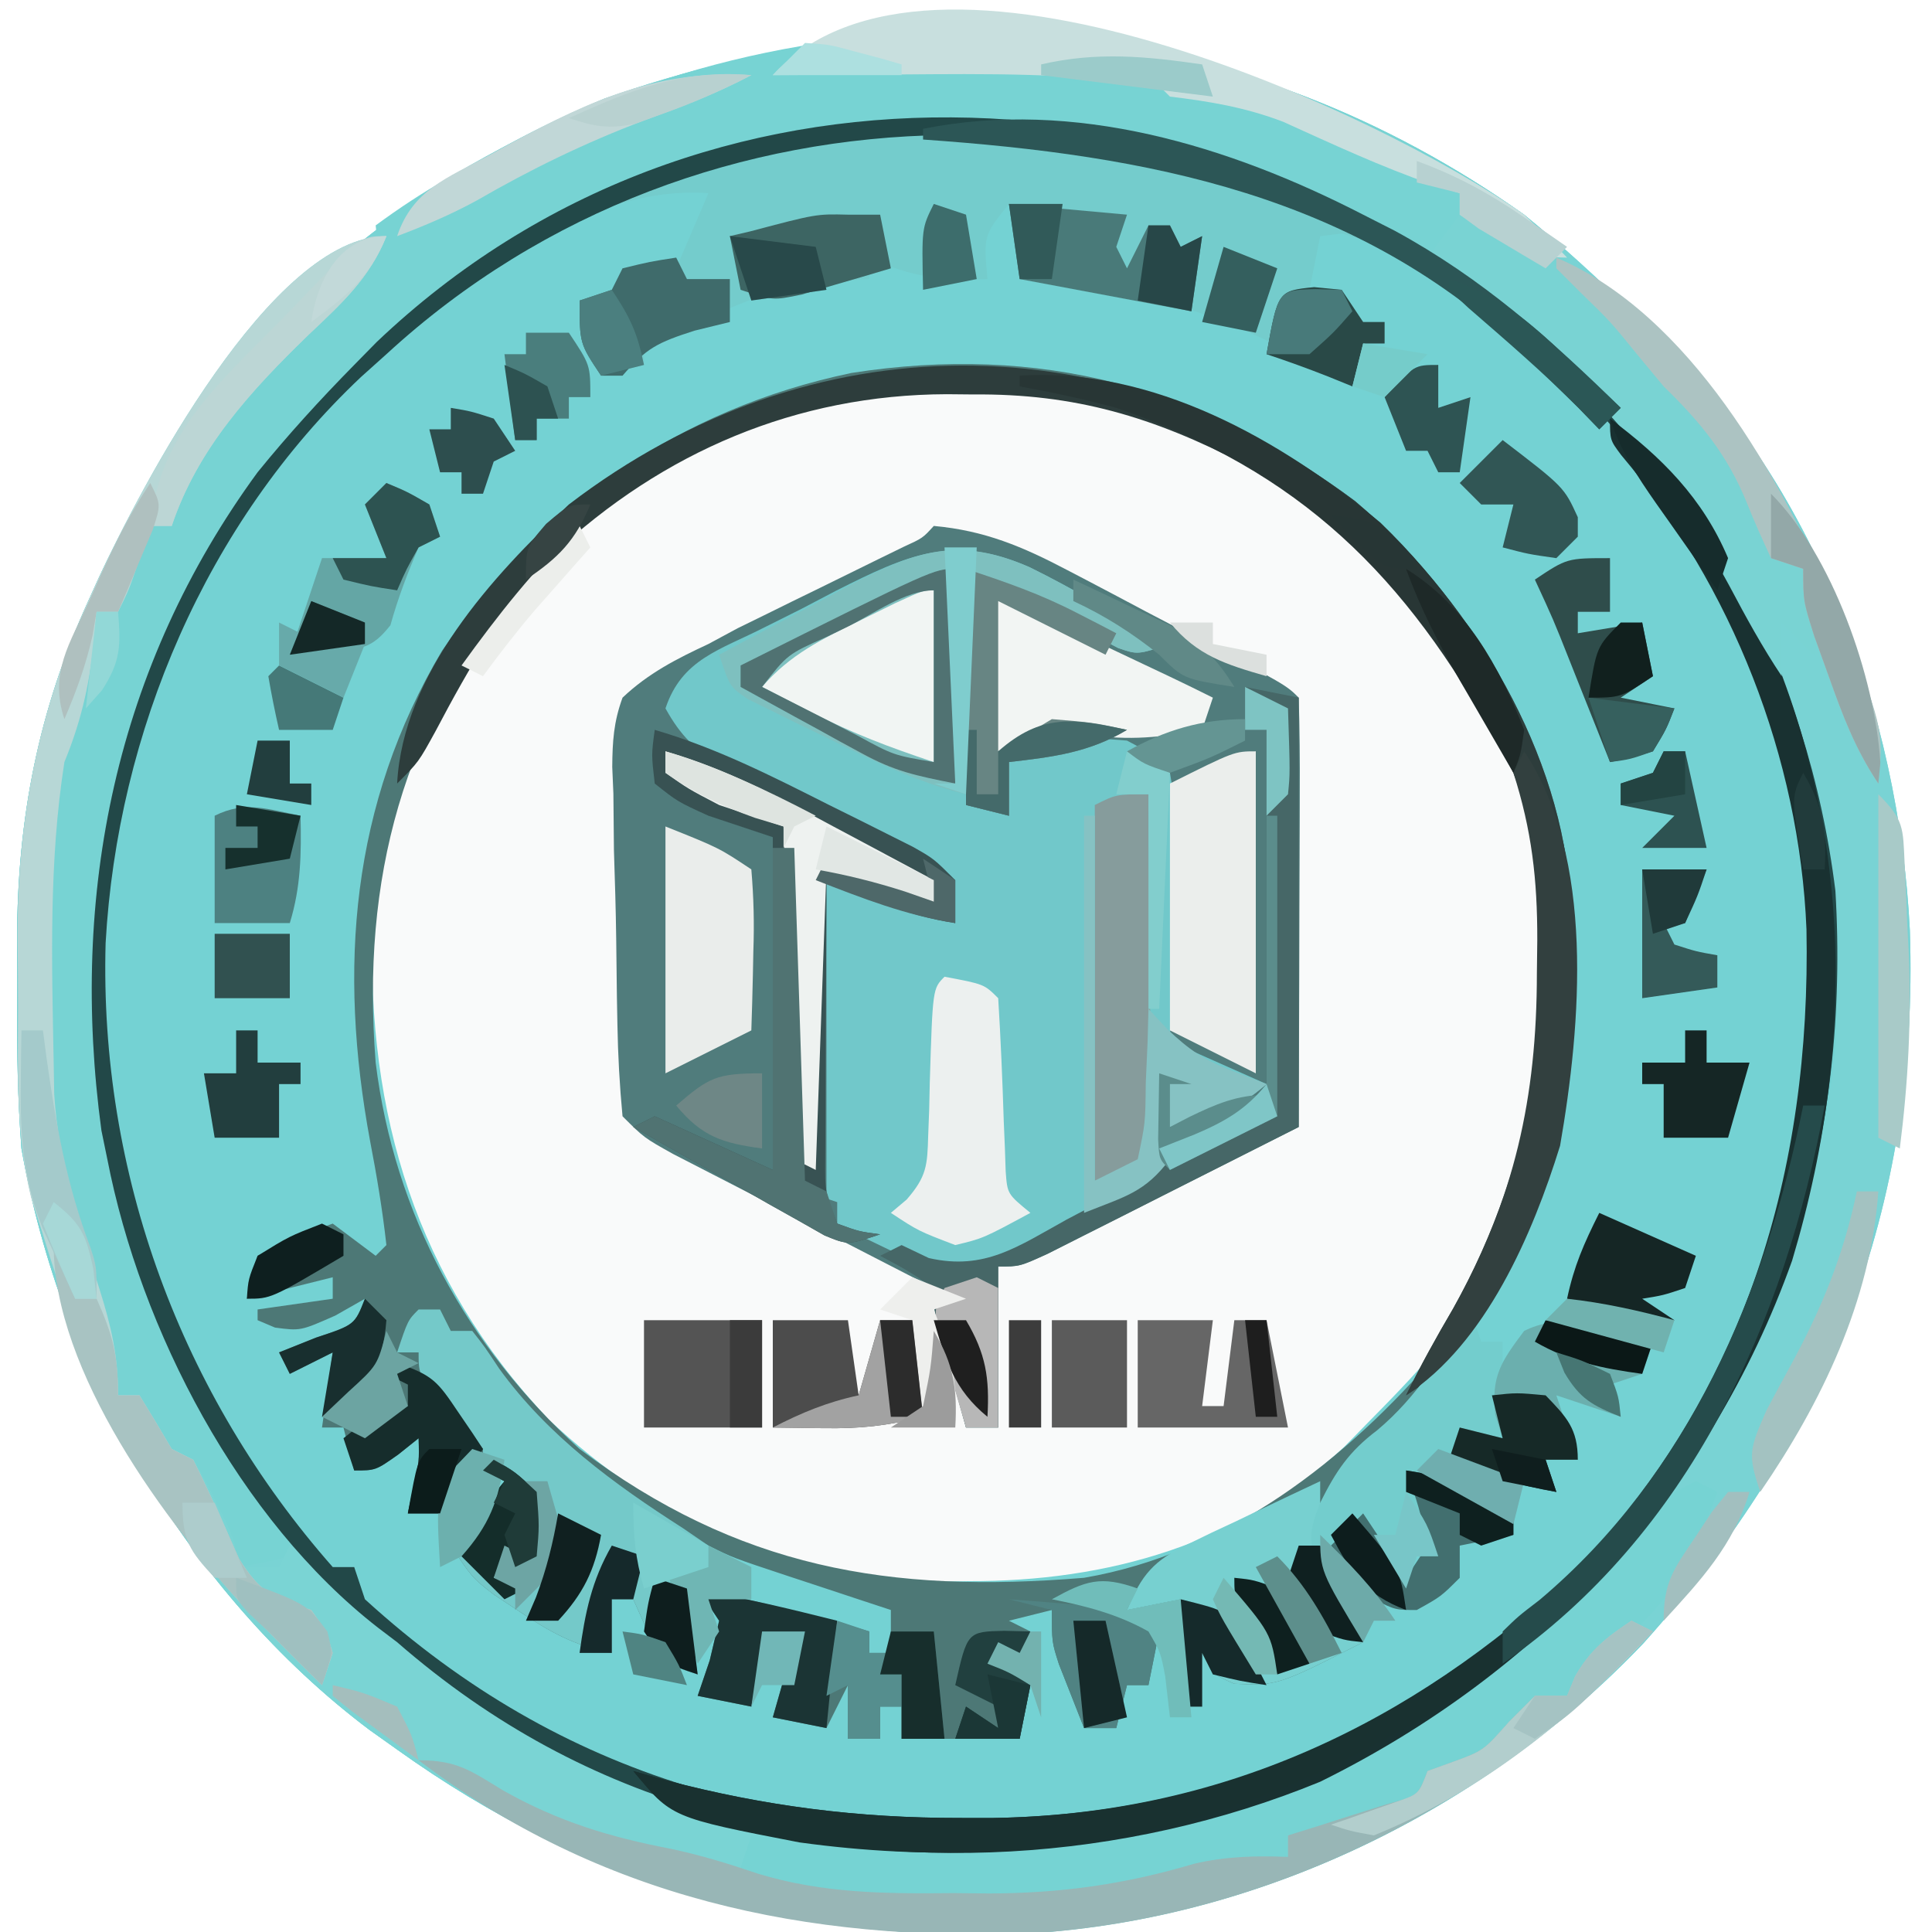 <?xml version="1.0" encoding="UTF-8"?>
<svg version="1.1" xmlns="http://www.w3.org/2000/svg" width="180" height="180">
<path d="M0 0 C3.5 2.844 6.767 5.859 10 9 C10.624 9.562 11.248 10.124 11.891 10.703 C27.023 24.744 34.92 46.405 35.938 66.688 C36.791 92.6 28.308 113.956 11.105 133.109 C-4.167 149.16 -25.849 159.366 -48.059 160.203 C-69.42 160.59 -87.475 155.545 -105 143 C-105.851 142.395 -106.702 141.791 -107.578 141.168 C-124.586 128.36 -136.32 107.889 -140 87 C-140.349 82.496 -140.434 78.026 -140.391 73.509 C-140.375 71.502 -140.391 69.496 -140.41 67.488 C-140.377 56.202 -138.427 46.206 -133.75 35.938 C-133.441 35.257 -133.132 34.576 -132.814 33.875 C-123.148 13.04 -106.79 -1.98 -85.688 -10.812 C-56.064 -21.255 -26.074 -18.454 0 0 Z " fill="#74D2D3" transform="translate(142,20)"/>
<path d="M0 0 C8.102 6.101 13.29 13.057 18 22 C18.456 22.815 18.913 23.629 19.383 24.469 C24.56 35.619 23.672 51.828 20.25 63.438 C19.542 65.308 18.798 67.166 18 69 C17.723 69.727 17.446 70.454 17.16 71.203 C14.483 77.471 9.722 82.197 5 87 C4.149 87.87 4.149 87.87 3.281 88.758 C-6.469 97.887 -18.79 101.357 -31.812 101.312 C-33.213 101.337 -33.213 101.337 -34.643 101.361 C-48.605 101.371 -60.809 95.723 -70.938 86.191 C-83.248 73.112 -87.787 57.883 -87.309 40.25 C-86.511 25.473 -78.682 12.561 -68.164 2.551 C-48.664 -13.986 -20.655 -14.763 0 0 Z " fill="#F9FAFA" transform="translate(122,46)"/>
<path d="M0 0 C3.5 2.844 6.767 5.859 10 9 C10.624 9.562 11.248 10.124 11.891 10.703 C27.023 24.744 34.92 46.405 35.938 66.688 C36.791 92.6 28.308 113.956 11.105 133.109 C-4.167 149.16 -25.849 159.366 -48.059 160.203 C-69.42 160.59 -87.475 155.545 -105 143 C-105.851 142.395 -106.702 141.791 -107.578 141.168 C-124.586 128.36 -136.32 107.889 -140 87 C-140.349 82.496 -140.434 78.026 -140.391 73.509 C-140.375 71.502 -140.391 69.496 -140.41 67.488 C-140.377 56.202 -138.427 46.206 -133.75 35.938 C-133.441 35.257 -133.132 34.576 -132.814 33.875 C-123.148 13.04 -106.79 -1.98 -85.688 -10.812 C-56.064 -21.255 -26.074 -18.454 0 0 Z M-113.43 17.984 C-129.286 36.588 -134.579 57.981 -133 82 C-131.299 97.28 -124.677 111.194 -115 123 C-114.459 123.704 -113.917 124.408 -113.359 125.133 C-102.257 138.876 -82.597 149.918 -65 152 C-39.764 153.67 -17.541 148.95 2 132 C17.728 117.919 26.571 98.797 29 78 C30.043 55.777 23.831 34.397 8.75 17.688 C-6.823 1.207 -27.443 -8.63 -50.143 -9.288 C-74.846 -9.566 -96.383 0.192 -113.43 17.984 Z " fill="#79D3D4" transform="translate(142,20)"/>
<path d="M0 0 C4.742 0.432 8.268 1.922 12.457 4.125 C13.045 4.432 13.634 4.739 14.24 5.055 C16.102 6.029 17.957 7.015 19.812 8 C21.077 8.662 22.342 9.324 23.607 9.984 C32.813 14.813 32.813 14.813 34 16 C34.089 18.957 34.115 21.891 34.098 24.848 C34.096 25.734 34.095 26.621 34.093 27.534 C34.088 30.377 34.075 33.22 34.062 36.062 C34.057 37.985 34.053 39.908 34.049 41.83 C34.038 46.553 34.021 51.277 34 56 C30.336 57.856 26.67 59.708 23.001 61.554 C21.753 62.183 20.506 62.814 19.259 63.446 C17.469 64.353 15.676 65.255 13.883 66.156 C12.804 66.701 11.725 67.246 10.614 67.807 C8 69 8 69 6 69 C6 70.32 6 71.64 6 73 C6 76.667 6 80.333 6 84 C5.01 84 4.02 84 3 84 C2.497 82.209 1.998 80.417 1.5 78.625 C1.222 77.627 0.943 76.63 0.656 75.602 C0 73 0 73 0 71 C-0.807 70.586 -1.615 70.173 -2.447 69.747 C-5.441 68.21 -8.434 66.671 -11.426 65.128 C-12.721 64.462 -14.017 63.796 -15.313 63.132 C-17.177 62.178 -19.038 61.218 -20.898 60.258 C-22.019 59.682 -23.14 59.106 -24.294 58.512 C-27 57 -27 57 -29 55 C-29.274 52.118 -29.425 49.337 -29.477 46.449 C-29.493 45.598 -29.509 44.747 -29.525 43.871 C-29.553 42.068 -29.575 40.264 -29.59 38.461 C-29.625 35.707 -29.712 32.958 -29.801 30.205 C-29.821 28.453 -29.838 26.701 -29.852 24.949 C-29.887 24.128 -29.922 23.307 -29.958 22.461 C-29.94 20.064 -29.825 18.254 -29 16 C-26.605 13.729 -23.975 12.385 -21 11 C-19.65 10.272 -19.65 10.272 -18.272 9.53 C-17.482 9.144 -16.692 8.757 -15.879 8.359 C-15.007 7.929 -14.135 7.498 -13.236 7.055 C-12.354 6.624 -11.472 6.194 -10.562 5.75 C-8.771 4.872 -6.981 3.991 -5.191 3.109 C-4.41 2.727 -3.628 2.346 -2.823 1.952 C-1.033 1.133 -1.033 1.133 0 0 Z " fill="#507C7C" transform="translate(87,49)"/>
<path d="M0 0 C2.186 1.942 3.726 3.451 5.031 6.066 C6.182 8.364 7.47 9.385 9.5 10.938 C12.543 13.416 13.659 15.288 15 19 C15.619 19.289 16.238 19.578 16.875 19.875 C20.199 21.635 21.457 24.66 23 28 C23.35 29.329 23.691 30.661 24 32 C24.66 32.33 25.32 32.66 26 33 C27.188 35.375 27.188 35.375 28 38 C27.67 38.99 27.34 39.98 27 41 C26.01 40.01 25.02 39.02 24 38 C24 39.65 24 41.3 24 43 C22.184 40.276 20.665 37.495 19.134 34.606 C8.788 15.388 -7.183 2.618 -27.625 -4.812 C-49.382 -11.268 -72.078 -8.703 -92 2 C-110.958 12.919 -123.555 29.386 -129.965 50.121 C-135.314 71.049 -132.3 93.115 -122 112 C-119.598 115.866 -116.876 119.475 -114 123 C-114.33 123.66 -114.66 124.32 -115 125 C-117.562 125.625 -117.562 125.625 -120 126 C-124 119.375 -124 119.375 -124 116 C-124.639 115.752 -125.279 115.505 -125.938 115.25 C-128 114 -128 114 -128.75 111.875 C-128.833 111.256 -128.915 110.638 -129 110 C-129.66 110 -130.32 110 -131 110 C-131.994 106.713 -132.967 103.419 -133.938 100.125 C-134.215 99.207 -134.493 98.289 -134.779 97.344 C-139.269 81.98 -140.049 63.557 -136 48 C-135.736 46.976 -135.471 45.953 -135.199 44.898 C-134.494 42.257 -133.762 39.626 -133 37 C-132.34 37 -131.68 37 -131 37 C-130.691 36.051 -130.381 35.102 -130.062 34.125 C-129 31 -129 31 -128 29 C-127.34 29 -126.68 29 -126 29 C-125.859 27.908 -125.859 27.908 -125.715 26.793 C-123.596 18.514 -114.919 11.771 -108.906 6.129 C-106.666 4.104 -106.666 4.104 -107 1 C-104.794 -0.629 -102.676 -2.01 -100.312 -3.375 C-99.628 -3.774 -98.944 -4.173 -98.24 -4.585 C-66.777 -22.513 -29.648 -20.975 0 0 Z " fill="#77D3D3" transform="translate(142,20)"/>
<path d="M0 0 C10.21 8.62 18.781 22.274 19.971 35.833 C20.805 55.983 17.189 71.438 3.328 86.789 C1.75 88.312 1.75 88.312 -1.25 90.312 C-2.876 92.671 -3.284 93.875 -3.062 96.75 C-2.164 99.584 -0.815 101.795 0.75 104.312 C0.75 104.972 0.75 105.632 0.75 106.312 C-7.215 110.356 -7.215 110.356 -11.25 110.188 C-13.25 109.312 -13.25 109.312 -14.25 107.312 C-14.25 108.963 -14.25 110.612 -14.25 112.312 C-14.91 112.312 -15.57 112.312 -16.25 112.312 C-16.25 109.013 -16.25 105.713 -16.25 102.312 C-17.9 102.642 -19.55 102.972 -21.25 103.312 C-21.25 102.653 -21.25 101.993 -21.25 101.312 C-22.9 101.642 -24.55 101.972 -26.25 102.312 C-23.61 103.302 -20.97 104.293 -18.25 105.312 C-18.58 106.963 -18.91 108.612 -19.25 110.312 C-19.91 110.312 -20.57 110.312 -21.25 110.312 C-21.745 112.293 -21.745 112.293 -22.25 114.312 C-23.24 114.312 -24.23 114.312 -25.25 114.312 C-25.756 113.044 -26.255 111.773 -26.75 110.5 C-27.028 109.792 -27.307 109.085 -27.594 108.355 C-28.25 106.312 -28.25 106.312 -28.25 103.312 C-29.57 103.642 -30.89 103.972 -32.25 104.312 C-31.59 104.642 -30.93 104.972 -30.25 105.312 C-30.745 106.797 -30.745 106.797 -31.25 108.312 C-31.91 108.312 -32.57 108.312 -33.25 108.312 C-31.765 109.302 -31.765 109.302 -30.25 110.312 C-30.58 111.963 -30.91 113.612 -31.25 115.312 C-34.88 115.312 -38.51 115.312 -42.25 115.312 C-42.25 114.323 -42.25 113.332 -42.25 112.312 C-42.91 112.312 -43.57 112.312 -44.25 112.312 C-44.25 113.302 -44.25 114.293 -44.25 115.312 C-45.24 115.312 -46.23 115.312 -47.25 115.312 C-47.25 113.662 -47.25 112.013 -47.25 110.312 C-47.91 111.632 -48.57 112.953 -49.25 114.312 C-50.9 113.983 -52.55 113.653 -54.25 113.312 C-53.59 111.002 -52.93 108.692 -52.25 106.312 C-53.24 106.642 -54.23 106.972 -55.25 107.312 C-55.58 108.963 -55.91 110.612 -56.25 112.312 C-57.9 111.983 -59.55 111.653 -61.25 111.312 C-60.879 110.219 -60.508 109.126 -60.125 108 C-59.692 106.175 -59.692 106.175 -59.25 104.312 C-59.91 103.323 -60.57 102.332 -61.25 101.312 C-55.852 102.463 -50.54 103.737 -45.25 105.312 C-45.25 105.972 -45.25 106.632 -45.25 107.312 C-44.59 107.312 -43.93 107.312 -43.25 107.312 C-43.25 105.993 -43.25 104.672 -43.25 103.312 C-44.839 102.788 -44.839 102.788 -46.461 102.254 C-47.849 101.794 -49.237 101.335 -50.625 100.875 C-51.324 100.645 -52.022 100.415 -52.742 100.178 C-58.023 98.426 -58.023 98.426 -60.25 97.312 C-60.25 97.972 -60.25 98.632 -60.25 99.312 C-60.91 99.972 -61.57 100.632 -62.25 101.312 C-62.274 103.306 -62.274 103.306 -61.875 105.438 C-61.669 106.716 -61.462 107.995 -61.25 109.312 C-64.25 108.312 -64.25 108.312 -65.938 105.25 C-66.371 104.281 -66.804 103.311 -67.25 102.312 C-67.91 102.312 -68.57 102.312 -69.25 102.312 C-69.25 103.963 -69.25 105.612 -69.25 107.312 C-72.656 106.675 -75.01 105.363 -77.875 103.438 C-79.039 102.668 -79.039 102.668 -80.227 101.883 C-82.25 100.312 -82.25 100.312 -84.25 97.312 C-82.6 95.332 -80.95 93.353 -79.25 91.312 C-81.175 90.163 -81.175 90.163 -83.25 90.312 C-83.91 91.632 -84.57 92.953 -85.25 94.312 C-86.24 94.312 -87.23 94.312 -88.25 94.312 C-88.085 93.529 -87.92 92.745 -87.75 91.938 C-87.188 89.43 -87.188 89.43 -87.25 87.312 C-87.869 87.808 -88.487 88.302 -89.125 88.812 C-91.25 90.312 -91.25 90.312 -93.25 90.312 C-93.58 88.993 -93.91 87.672 -94.25 86.312 C-94.91 86.312 -95.57 86.312 -96.25 86.312 C-95.92 84.002 -95.59 81.692 -95.25 79.312 C-97.23 80.302 -97.23 80.302 -99.25 81.312 C-99.58 80.653 -99.91 79.993 -100.25 79.312 C-98.548 78.632 -98.548 78.632 -96.812 77.938 C-93.203 76.742 -93.203 76.742 -92.25 74.312 C-93.611 75.086 -93.611 75.086 -95 75.875 C-98.25 77.312 -98.25 77.312 -100.625 77 C-101.161 76.773 -101.698 76.546 -102.25 76.312 C-102.25 75.983 -102.25 75.653 -102.25 75.312 C-98.785 74.817 -98.785 74.817 -95.25 74.312 C-95.25 73.653 -95.25 72.993 -95.25 72.312 C-99.21 73.302 -99.21 73.302 -103.25 74.312 C-102.92 72.993 -102.59 71.672 -102.25 70.312 C-98.688 68.562 -98.688 68.562 -95.25 67.312 C-93.93 68.302 -92.61 69.293 -91.25 70.312 C-90.755 69.817 -90.755 69.817 -90.25 69.312 C-90.612 66.051 -91.145 62.859 -91.766 59.637 C-94.746 43.562 -93.586 28.286 -85.066 13.938 C-75.705 0.409 -63.085 -8.549 -46.938 -11.938 C-29.388 -14.685 -14.238 -10.64 0 0 Z M-77.809 7.258 C-88.722 20.912 -92.598 35.009 -91.25 52.312 C-89.518 66.39 -82.756 78.81 -72.25 88.312 C-57.48 99.411 -43.381 101.806 -25.25 100.312 C-11.961 98.037 -0.804 89.36 7.75 79.312 C17.577 65.273 19.295 48.95 17.75 32.312 C15.111 18.864 5.838 6.133 -5.25 -1.688 C-15.133 -7.37 -24.131 -11.048 -35.625 -10.938 C-36.424 -10.945 -37.223 -10.953 -38.047 -10.961 C-53.757 -10.91 -67.157 -4.203 -77.809 7.258 Z " fill="#4D7876" transform="translate(126.25,46.688)"/>
<path d="M0 0 C2.046 1.001 4.022 2.082 6.002 3.208 C6.686 3.585 7.37 3.962 8.074 4.35 C9.743 5.272 11.405 6.207 13.064 7.145 C10.064 8.145 10.064 8.145 8.255 7.524 C7.601 7.184 6.946 6.843 6.271 6.493 C5.308 6.002 5.308 6.002 4.325 5.501 C3.517 5.074 2.709 4.647 1.877 4.208 C-0.701 2.867 -3.279 1.526 -5.936 0.145 C-5.936 7.405 -5.936 14.665 -5.936 22.145 C-4.616 22.475 -3.296 22.805 -1.936 23.145 C-1.936 21.495 -1.936 19.845 -1.936 18.145 C1.713 15.81 4.806 15.765 9.064 16.145 C11.259 17.304 11.259 17.304 13.064 19.145 C13.519 21.781 13.519 21.781 13.455 24.907 C13.442 26.025 13.429 27.143 13.416 28.295 C13.383 29.463 13.349 30.63 13.314 31.833 C13.296 33.011 13.278 34.19 13.26 35.405 C13.213 38.319 13.147 41.232 13.064 44.145 C17.519 46.125 17.519 46.125 22.064 48.145 C19.126 50.648 16.885 51.614 13.064 52.145 C13.064 53.135 13.064 54.125 13.064 55.145 C10.173 58.669 6.235 60.41 2.252 62.458 C1.553 62.842 0.853 63.227 0.133 63.624 C-3.478 65.478 -5.151 66.304 -9.236 65.477 C-10.127 65.037 -11.018 64.598 -11.936 64.145 C-13.049 63.609 -14.163 63.073 -15.311 62.52 C-16.177 62.066 -17.043 61.613 -17.936 61.145 C-17.936 60.485 -17.936 59.825 -17.936 59.145 C-18.926 58.815 -19.916 58.485 -20.936 58.145 C-20.276 58.145 -19.616 58.145 -18.936 58.145 C-18.936 48.575 -18.936 39.005 -18.936 29.145 C-14.936 30.478 -10.936 31.812 -6.936 33.145 C-7.855 30.058 -8.44 28.486 -11.135 26.631 C-12.027 26.222 -12.919 25.813 -13.838 25.391 C-14.81 24.929 -15.783 24.467 -16.785 23.991 C-18.314 23.294 -18.314 23.294 -19.873 22.583 C-21.887 21.653 -23.896 20.715 -25.9 19.766 C-26.794 19.358 -27.687 18.95 -28.607 18.53 C-31.169 17.006 -32.491 15.748 -33.936 13.145 C-32.397 8.528 -28.846 7.71 -24.658 5.567 C-23.553 5.015 -22.449 4.463 -21.311 3.895 C-20.229 3.328 -19.148 2.761 -18.033 2.176 C-11.41 -1.155 -7.134 -3.151 0 0 Z " fill="#71C8CA" transform="translate(95.936,52.855)"/>
<path d="M0 0 C15.581 13.537 25.421 32.146 27.953 52.582 C29.311 75.334 23.11 97.015 7.925 114.405 C-5.711 129.423 -23.959 140.601 -44.605 141.721 C-67.885 142.535 -88.098 138.208 -106.047 122.582 C-106.927 121.915 -106.927 121.915 -107.824 121.234 C-120.763 111.171 -129.948 93.512 -133.047 77.582 C-133.229 76.698 -133.41 75.813 -133.598 74.902 C-136.58 52.858 -132.274 31.67 -119.047 13.582 C-116.205 10.079 -113.209 6.797 -110.047 3.582 C-109.36 2.882 -108.673 2.182 -107.965 1.461 C-77.606 -27.433 -31.509 -25.005 0 0 Z M-107.047 2.582 C-107.828 3.282 -108.609 3.982 -109.414 4.703 C-123.834 18.322 -132.103 37.762 -133.207 57.438 C-133.808 78.879 -126.197 99.517 -112.047 115.582 C-111.387 115.582 -110.727 115.582 -110.047 115.582 C-109.717 116.572 -109.387 117.562 -109.047 118.582 C-90.466 135.533 -69.485 140.793 -44.918 139.801 C-25.101 138.288 -7.742 128.817 5.953 114.582 C22.088 95.727 27.634 74.928 25.953 50.582 C23.673 31.213 12.619 12.44 -2.234 0.02 C-9.365 -5.947 -9.365 -5.947 -17.984 -8.668 C-18.665 -8.585 -19.346 -8.503 -20.047 -8.418 C-20.377 -6.768 -20.707 -5.118 -21.047 -3.418 C-20.057 -3.088 -19.067 -2.758 -18.047 -2.418 C-17.057 -0.933 -17.057 -0.933 -16.047 0.582 C-15.387 0.252 -14.727 -0.078 -14.047 -0.418 C-14.047 0.242 -14.047 0.902 -14.047 1.582 C-14.707 1.582 -15.367 1.582 -16.047 1.582 C-16.377 2.902 -16.707 4.222 -17.047 5.582 C-17.737 5.184 -18.426 4.785 -19.137 4.375 C-28.876 -1.116 -36.863 -3.812 -48.047 -4.418 C-48.542 -7.883 -48.542 -7.883 -49.047 -11.418 C-51.417 -8.464 -51.417 -8.464 -51.047 -4.418 C-55.266 -4.222 -58.217 -4.616 -62.047 -6.418 C-62.047 -5.758 -62.047 -5.098 -62.047 -4.418 C-63.996 -4.294 -63.996 -4.294 -65.984 -4.168 C-70.516 -3.688 -74.054 -2.296 -78.102 -0.258 C-80.047 0.582 -80.047 0.582 -83.047 0.582 C-83.047 1.572 -83.047 2.562 -83.047 3.582 C-84.367 3.912 -85.687 4.242 -87.047 4.582 C-87.707 2.272 -88.367 -0.038 -89.047 -2.418 C-88.057 -2.088 -87.067 -1.758 -86.047 -1.418 C-85.717 -2.738 -85.387 -4.058 -85.047 -5.418 C-83.397 -5.418 -81.747 -5.418 -80.047 -5.418 C-79.057 -7.728 -78.067 -10.038 -77.047 -12.418 C-88.237 -13.232 -99.145 -4.583 -107.047 2.582 Z " fill="#74CCCC" transform="translate(143.047,30.418)"/>
<path d="M0 0 C-1.585 3.953 -4.188 6.288 -7.25 9.188 C-12.611 14.382 -17.598 19.795 -20 27 C-20.66 27 -21.32 27 -22 27 C-22.309 27.949 -22.619 28.898 -22.938 29.875 C-24 33 -24 33 -25 35 C-25.66 35 -26.32 35 -27 35 C-27.073 35.888 -27.073 35.888 -27.148 36.793 C-27.572 41.27 -28.289 44.828 -30 49 C-31.459 58.298 -31.174 67.615 -31 77 C-30.983 77.966 -30.966 78.931 -30.949 79.926 C-30.569 86.222 -28.624 92.132 -26.728 98.114 C-25.629 101.61 -25 104.298 -25 108 C-24.34 108 -23.68 108 -23 108 C-21.981 109.655 -20.982 111.323 -20 113 C-19.34 113.33 -18.68 113.66 -18 114 C-16.93 115.777 -16.93 115.777 -15.875 117.938 C-15.522 118.648 -15.169 119.358 -14.805 120.09 C-14 122 -14 122 -14 124 C-12.68 124 -11.36 124 -10 124 C-9.67 123.34 -9.34 122.68 -9 122 C-5.245 123.252 -4.43 124.927 -2 128 C8.672 137.465 22.06 144.783 36 148 C35.34 149.32 34.68 150.64 34 152 C40.037 154.677 46.152 154.331 52.625 154.312 C53.737 154.329 54.85 154.345 55.996 154.361 C62.792 154.365 68.741 153.591 75.259 151.645 C78.254 150.94 80.934 150.893 84 151 C84 150.34 84 149.68 84 149 C84.855 148.734 85.709 148.469 86.59 148.195 C87.695 147.842 88.799 147.489 89.938 147.125 C91.04 146.777 92.142 146.429 93.277 146.07 C96.129 145.3 96.129 145.3 97 143 C98.114 142.598 98.114 142.598 99.25 142.188 C102.215 141.108 102.215 141.108 104.625 138.375 C105.409 137.591 106.192 136.808 107 136 C107.99 136 108.98 136 110 136 C110.248 135.402 110.495 134.804 110.75 134.188 C112.164 131.714 113.651 130.566 116 129 C116.66 129.33 117.32 129.66 118 130 C103.184 146.181 82.013 156.739 60.02 158.125 C37.937 158.957 19.118 153.969 1 141 C0.149 140.395 -0.702 139.791 -1.578 139.168 C-18.586 126.36 -30.32 105.889 -34 85 C-34.349 80.496 -34.434 76.026 -34.391 71.509 C-34.375 69.502 -34.391 67.496 -34.41 65.488 C-34.377 54.202 -32.426 44.206 -27.75 33.938 C-27.442 33.258 -27.134 32.578 -26.816 31.877 C-22.952 23.541 -10.736 0 0 0 Z " fill="#7AD4D4" transform="translate(36,22)"/>
<path d="M0 0 C15.581 13.537 25.421 32.146 27.953 52.582 C29.311 75.334 23.11 97.015 7.925 114.405 C-5.711 129.423 -23.959 140.601 -44.605 141.721 C-67.885 142.535 -88.098 138.208 -106.047 122.582 C-106.927 121.915 -106.927 121.915 -107.824 121.234 C-120.763 111.171 -129.948 93.512 -133.047 77.582 C-133.229 76.698 -133.41 75.813 -133.598 74.902 C-136.58 52.858 -132.274 31.67 -119.047 13.582 C-116.205 10.079 -113.209 6.797 -110.047 3.582 C-109.36 2.882 -108.673 2.182 -107.965 1.461 C-77.606 -27.433 -31.509 -25.005 0 0 Z M-107.047 2.582 C-107.825 3.281 -108.604 3.979 -109.406 4.699 C-123.836 18.306 -132.104 37.766 -133.207 57.438 C-133.808 78.879 -126.197 99.517 -112.047 115.582 C-111.387 115.582 -110.727 115.582 -110.047 115.582 C-109.717 116.572 -109.387 117.562 -109.047 118.582 C-90.466 135.533 -69.485 140.793 -44.918 139.801 C-25.101 138.288 -7.742 128.817 5.953 114.582 C22.088 95.727 27.634 74.928 25.953 50.582 C23.681 31.275 12.681 12.982 -1.734 0.27 C-32.62 -24.083 -77.669 -24.434 -107.047 2.582 Z " fill="#224848" transform="translate(143.047,30.418)"/>
<path d="M0 0 C0.99 0.495 0.99 0.495 2 1 C-0.717 8.473 -3.183 12.851 -10 17 C-10.99 18.485 -10.99 18.485 -12 20 C-12.969 20.474 -13.939 20.949 -14.938 21.438 C-18.063 22.746 -18.063 22.746 -19.625 25.188 C-20.079 25.786 -20.532 26.384 -21 27 C-22.32 27 -23.64 27 -25 27 C-25.495 28.485 -25.495 28.485 -26 30 C-27.707 30.949 -27.707 30.949 -29.812 31.688 C-30.5 31.939 -31.187 32.19 -31.895 32.449 C-34 33 -34 33 -38 33 C-38 33.66 -38 34.32 -38 35 C-48.583 38.063 -58.652 39.406 -69.688 39.438 C-71.352 39.452 -71.352 39.452 -73.05 39.467 C-79.128 39.404 -83.625 38.899 -89 36 C-88.67 35.01 -88.34 34.02 -88 33 C-87.119 33.01 -86.237 33.021 -85.329 33.032 C-82.006 33.066 -78.683 33.091 -75.36 33.11 C-73.931 33.12 -72.503 33.133 -71.074 33.151 C-48.395 33.421 -28.829 26.752 -11.957 11.105 C-9.296 8.499 -7.075 6.113 -5 3 C-2.5 1.25 -2.5 1.25 0 0 Z " fill="#76D3D3" transform="translate(158,138)"/>
<path d="M0 0 C4.795 3.608 7.701 7.062 10.562 12.312 C11.138 13.352 11.138 13.352 11.725 14.412 C22.477 34.592 23.455 56.795 16.969 78.441 C9.268 100.059 -6.526 116.895 -27 127 C-45.262 134.5 -66.282 135.768 -85.27 130.168 C-87.856 129.062 -89.24 128.155 -91 126 C-89.979 126.289 -88.958 126.578 -87.906 126.875 C-78.748 129.281 -70.042 130.387 -60.562 130.375 C-59.582 130.376 -58.601 130.378 -57.59 130.379 C-36.417 130.065 -18.714 121.821 -3.312 107.406 C12.664 90.782 18.738 70.066 18.305 47.582 C17.649 31.601 11.373 15.649 1.031 3.383 C0 2 0 2 0 0 Z " fill="#193131" transform="translate(150,39)"/>
<path d="M0 0 C10.21 8.62 18.781 22.274 19.971 35.833 C20.674 52.811 18.864 66.14 8.75 80.312 C6.531 82.152 6.531 82.152 4.75 83.312 C6.098 80.549 7.569 77.901 9.125 75.25 C16.828 61.485 19.338 45.504 16.286 29.946 C12.207 15.543 2.548 3.931 -10.309 -3.441 C-18.79 -7.836 -26.095 -10.029 -35.625 -9.938 C-36.424 -9.945 -37.223 -9.953 -38.047 -9.961 C-52.007 -9.916 -64.485 -4.604 -74.688 4.938 C-79.313 9.895 -82.517 15.445 -85.656 21.406 C-87.25 24.312 -87.25 24.312 -89.25 26.312 C-88.711 16.069 -80.391 6.993 -73.25 0.312 C-50.775 -16.872 -22.623 -16.907 0 0 Z " fill="#2D3D3C" transform="translate(126.25,46.688)"/>
<path d="M0 0 C-1.585 3.953 -4.188 6.288 -7.25 9.188 C-12.611 14.382 -17.598 19.795 -20 27 C-20.66 27 -21.32 27 -22 27 C-22.309 27.949 -22.619 28.898 -22.938 29.875 C-24 33 -24 33 -25 35 C-25.66 35 -26.32 35 -27 35 C-27.073 35.888 -27.073 35.888 -27.148 36.793 C-27.572 41.27 -28.289 44.828 -30 49 C-31.459 58.298 -31.174 67.615 -31 77 C-30.983 77.966 -30.966 78.931 -30.949 79.926 C-30.569 86.222 -28.624 92.132 -26.728 98.114 C-25.629 101.61 -25 104.298 -25 108 C-24.34 108 -23.68 108 -23 108 C-21.981 109.655 -20.982 111.323 -20 113 C-19.34 113.33 -18.68 113.66 -18 114 C-16.478 117.031 -15.108 120.116 -13.73 123.215 C-11.734 126.427 -10.521 126.905 -7 128 C-5.625 129.938 -5.625 129.938 -5 132 C-5.33 132.99 -5.66 133.98 -6 135 C-7.696 133.357 -9.353 131.691 -11 130 C-11.605 129.392 -12.209 128.783 -12.832 128.156 C-22.361 118.082 -28.04 106.17 -32 93 C-32.367 91.858 -32.735 90.716 -33.113 89.539 C-34.521 83.727 -34.335 77.758 -34.316 71.811 C-34.313 69.768 -34.336 67.726 -34.361 65.684 C-34.418 54.336 -32.452 44.263 -27.75 33.938 C-27.442 33.258 -27.134 32.578 -26.816 31.877 C-22.952 23.541 -10.736 0 0 0 Z " fill="#B7D7D6" transform="translate(36,22)"/>
<path d="M0 0 C0.66 0 1.32 0 2 0 C2.33 0.66 2.66 1.32 3 2 C3.66 2 4.32 2 5 2 C6.156 3.469 6.156 3.469 7.5 5.5 C12.027 11.759 18.162 16.24 24.625 20.375 C25.409 20.911 26.192 21.448 27 22 C27 22.66 27 23.32 27 24 C26.34 24.66 25.68 25.32 25 26 C24.976 27.993 24.976 27.993 25.375 30.125 C25.581 31.404 25.788 32.682 26 34 C23 33 23 33 21.312 29.938 C20.879 28.968 20.446 27.999 20 27 C19.34 27 18.68 27 18 27 C18 28.65 18 30.3 18 32 C14.594 31.362 12.24 30.051 9.375 28.125 C8.599 27.612 7.823 27.099 7.023 26.57 C5 25 5 25 3 22 C4.65 20.02 6.3 18.04 8 16 C7.34 15.67 6.68 15.34 6 15 C6 14.34 6 13.68 6 13 C5.046 11.796 4.037 10.634 3 9.5 C0 6.222 0 6.222 0 4 C-0.66 4 -1.32 4 -2 4 C-1 1 -1 1 0 0 Z " fill="#74C9C9" transform="translate(39,122)"/>
<path d="M0 0 C5.75 1.676 10.923 4.314 16.25 7 C17.16 7.451 18.07 7.902 19.008 8.367 C19.877 8.803 20.745 9.239 21.641 9.688 C22.43 10.083 23.219 10.479 24.032 10.887 C26 12 26 12 28 14 C28 15.32 28 16.64 28 18 C23.659 17.342 20.005 15.76 16 14 C15.975 18.075 15.957 22.15 15.945 26.225 C15.94 27.611 15.933 28.997 15.925 30.384 C15.912 32.377 15.907 34.37 15.902 36.363 C15.897 37.563 15.892 38.762 15.886 39.997 C15.862 43.052 15.862 43.052 17 46 C19.015 46.733 19.015 46.733 21 47 C18 48 18 48 15.823 47.104 C15.001 46.638 14.179 46.172 13.332 45.691 C12.439 45.192 11.547 44.692 10.627 44.178 C9.234 43.378 9.234 43.378 7.812 42.562 C6.872 42.033 5.932 41.504 4.963 40.959 C2.637 39.648 0.316 38.328 -2 37 C-1.01 36.505 -1.01 36.505 0 36 C3.63 37.65 7.26 39.3 11 41 C11 30.77 11 20.54 11 10 C9.02 9.34 7.04 8.68 5 8 C2.125 6.688 2.125 6.688 0 5 C-0.312 2.312 -0.312 2.312 0 0 Z " fill="#385253" transform="translate(61,68)"/>
<path d="M0 0 C2.041 1.005 4.016 2.087 5.994 3.211 C6.678 3.588 7.362 3.965 8.067 4.353 C9.735 5.275 11.397 6.21 13.057 7.148 C10.057 8.148 10.057 8.148 8.248 7.527 C7.593 7.187 6.938 6.847 6.264 6.496 C5.301 6.005 5.301 6.005 4.318 5.504 C3.51 5.077 2.702 4.65 1.869 4.211 C-0.709 2.87 -3.287 1.529 -5.943 0.148 C-5.943 7.078 -5.943 14.008 -5.943 21.148 C-10.725 19.953 -14.733 17.957 -19.131 15.773 C-19.963 15.374 -20.795 14.974 -21.652 14.562 C-22.443 14.17 -23.234 13.779 -24.049 13.375 C-24.772 13.02 -25.495 12.665 -26.241 12.299 C-27.943 11.148 -27.943 11.148 -28.943 8.148 C-25.771 6.431 -22.578 4.755 -19.381 3.086 C-18.038 2.358 -18.038 2.358 -16.668 1.615 C-10.55 -1.545 -6.627 -2.905 0 0 Z " fill="#7EC0BF" transform="translate(95.943,52.852)"/>
<path d="M0 0 C0.99 0.495 0.99 0.495 2 1 C-12.816 17.181 -33.987 27.739 -55.98 29.125 C-76.885 29.913 -96.037 25.864 -113 13 C-109.401 13 -108.17 13.956 -105.125 15.812 C-99.984 18.706 -95.206 20.158 -89.434 21.262 C-86.621 21.866 -84.113 22.637 -81.402 23.559 C-75.31 25.418 -69.453 25.442 -63.125 25.375 C-61.483 25.392 -61.483 25.392 -59.809 25.41 C-53.094 25.386 -47.19 24.557 -40.75 22.643 C-37.752 21.942 -35.068 21.893 -32 22 C-32 21.34 -32 20.68 -32 20 C-31.145 19.734 -30.291 19.469 -29.41 19.195 C-28.305 18.842 -27.201 18.489 -26.062 18.125 C-24.409 17.603 -24.409 17.603 -22.723 17.07 C-19.871 16.3 -19.871 16.3 -19 14 C-18.258 13.732 -17.515 13.464 -16.75 13.188 C-13.785 12.108 -13.785 12.108 -11.375 9.375 C-10.199 8.199 -10.199 8.199 -9 7 C-8.01 7 -7.02 7 -6 7 C-5.753 6.402 -5.505 5.804 -5.25 5.188 C-3.836 2.714 -2.349 1.566 0 0 Z " fill="#98B6B6" transform="translate(152,151)"/>
<path d="M0 0 C7.034 2.483 11.393 6.211 16 12 C16.928 12.908 17.856 13.815 18.812 14.75 C21 17 21 17 21 19 C21.578 19.186 22.155 19.371 22.75 19.562 C27.102 22.343 28.872 27.113 30 32 C30.99 32.495 30.99 32.495 32 33 C33.188 35.375 33.188 35.375 34 38 C33.67 38.99 33.34 39.98 33 41 C32.01 40.01 31.02 39.02 30 38 C30 39.65 30 41.3 30 43 C28.184 40.276 26.665 37.495 25.134 34.606 C18.09 21.522 9.117 12.432 -3 4 C-2.01 2.68 -1.02 1.36 0 0 Z " fill="#79D3D3" transform="translate(136,20)"/>
<path d="M0 0 C2.475 0.495 2.475 0.495 5 1 C5 14.2 5 27.4 5 41 C0.751 43.145 -3.498 45.29 -7.875 47.5 C-9.214 48.179 -10.553 48.857 -11.933 49.557 C-12.984 50.085 -14.035 50.612 -15.117 51.156 C-16.196 51.701 -17.275 52.246 -18.386 52.807 C-21 54 -21 54 -23 54 C-23 55.32 -23 56.64 -23 58 C-23 61.667 -23 65.333 -23 69 C-23.99 69 -24.98 69 -26 69 C-26.503 67.209 -27.002 65.417 -27.5 63.625 C-27.778 62.627 -28.057 61.63 -28.344 60.602 C-29 58 -29 58 -29 56 C-31.463 54.355 -31.463 54.355 -34 53 C-33.01 52.505 -33.01 52.505 -32 52 C-31.162 52.4 -30.324 52.799 -29.461 53.211 C-24.254 54.398 -21.151 52.123 -16.625 49.625 C-15.794 49.187 -14.962 48.748 -14.105 48.297 C-12.061 47.216 -10.029 46.11 -8 45 C-8 42.03 -8 39.06 -8 36 C-6.515 36.495 -6.515 36.495 -5 37 C-5.66 37 -6.32 37 -7 37 C-7 38.32 -7 39.64 -7 41 C-6.402 40.691 -5.804 40.381 -5.188 40.062 C-2.763 38.885 -0.723 38 2 38 C2 26.78 2 15.56 2 4 C1.34 4 0.68 4 0 4 C0 2.68 0 1.36 0 0 Z " fill="#466767" transform="translate(116,64)"/>
<path d="M0 0 C0 0.99 0 1.98 0 3 C0.526 6.995 1.887 9.6 4 13 C4 13.66 4 14.32 4 15 C-3.965 19.043 -3.965 19.043 -8 18.875 C-10 18 -10 18 -11 16 C-11 17.65 -11 19.3 -11 21 C-11.66 21 -12.32 21 -13 21 C-13 17.7 -13 14.4 -13 11 C-14.65 11.33 -16.3 11.66 -18 12 C-16.644 8.709 -15.511 7.386 -12.305 5.859 C-11.589 5.511 -10.874 5.163 -10.137 4.805 C-9.39 4.457 -8.644 4.109 -7.875 3.75 C-7.121 3.386 -6.367 3.023 -5.59 2.648 C-3.732 1.755 -1.867 0.876 0 0 Z " fill="#77D0D0" transform="translate(123,138)"/>
<path d="M0 0 C0 9.9 0 19.8 0 30 C-2.64 28.68 -5.28 27.36 -8 26 C-8 18.41 -8 10.82 -8 3 C-2 0 -2 0 0 0 Z " fill="#EBEEEC" transform="translate(117,70)"/>
<path d="M0 0 C0.33 0.99 0.66 1.98 1 3 C1.66 3 2.32 3 3 3 C3 5.97 3 8.94 3 12 C1.68 12 0.36 12 -1 12 C-1.33 12.66 -1.66 13.32 -2 14 C0.31 14.66 2.62 15.32 5 16 C4.67 17.32 4.34 18.64 4 20 C3.092 19.361 2.185 18.721 1.25 18.062 C-1.958 15.787 -1.958 15.787 -6 15 C-5.01 17.64 -4.02 20.28 -3 23 C-3.66 23 -4.32 23 -5 23 C-5.33 23.99 -5.66 24.98 -6 26 C-7.65 24.02 -9.3 22.04 -11 20 C-11.33 20.66 -11.66 21.32 -12 22 C-10.35 24.31 -8.7 26.62 -7 29 C-7.66 29 -8.32 29 -9 29 C-9.33 29.66 -9.66 30.32 -10 31 C-10.869 29.592 -11.72 28.174 -12.562 26.75 C-13.276 25.567 -13.276 25.567 -14.004 24.359 C-15.151 21.642 -15.059 20.697 -14 18 C-12.526 15.053 -11.329 13.249 -8.688 11.25 C-4.904 8.082 -2.589 4.163 0 0 Z " fill="#73CDCD" transform="translate(137,122)"/>
<path d="M0 0 C1.369 1.297 2.717 2.618 4 4 C-0.246 4 -2.385 2.182 -6 0 C-6 -0.66 -6 -1.32 -6 -2 C-7.27 -2.4 -7.27 -2.4 -8.566 -2.809 C-13.335 -4.463 -17.87 -6.579 -22.465 -8.66 C-26.022 -10.008 -29.239 -10.543 -33 -11 C-33.495 -11.495 -33.495 -11.495 -34 -12 C-42 -13.232 -50.117 -13.124 -58.188 -13.062 C-59.33 -13.058 -60.473 -13.053 -61.65 -13.049 C-64.434 -13.037 -67.217 -13.021 -70 -13 C-55.372 -29.026 -13.501 -9.551 0 0 Z " fill="#C8DFDE" transform="translate(142,20)"/>
<path d="M0 0 C0.049 4.805 0.086 9.611 0.11 14.417 C0.12 16.052 0.134 17.687 0.151 19.323 C0.175 21.671 0.186 24.019 0.195 26.367 C0.206 27.101 0.216 27.834 0.227 28.59 C0.227 30.395 0.122 32.199 0 34 C-0.66 34.66 -1.32 35.32 -2 36 C-2.99 36 -3.98 36 -5 36 C-5 24.45 -5 12.9 -5 1 C-3 0 -3 0 0 0 Z " fill="#869C9C" transform="translate(107,74)"/>
<path d="M0 0 C3.125 1.479 6.25 2.958 9.375 4.438 C10.264 4.858 11.154 5.279 12.07 5.713 C12.921 6.116 13.772 6.519 14.648 6.934 C15.434 7.305 16.219 7.677 17.029 8.06 C18.359 8.694 19.682 9.341 21 10 C20.67 10.99 20.34 11.98 20 13 C16.208 13.696 13.206 14.032 9.375 13.438 C5.759 12.969 4.088 13.093 1 15 C0.67 16.32 0.34 17.64 0 19 C0 12.73 0 6.46 0 0 Z " fill="#F2F5F3" transform="translate(92,55)"/>
<path d="M0 0 C0.99 0.495 0.99 0.495 2 1 C-17.666 15.519 -39.154 21.011 -63.53 17.651 C-75.457 15.338 -75.457 15.338 -79 11 C-77.469 11.433 -77.469 11.433 -75.906 11.875 C-66.748 14.281 -58.042 15.387 -48.562 15.375 C-47.582 15.376 -46.601 15.378 -45.59 15.379 C-29.431 15.139 -15.276 10.517 -2.074 1.223 C-1.39 0.819 -0.705 0.416 0 0 Z " fill="#193130" transform="translate(138,154)"/>
<path d="M0 0 C3.692 0.692 3.692 0.692 5 2 C5.237 5.825 5.397 9.644 5.518 13.475 C5.569 14.676 5.569 14.676 5.621 15.902 C5.646 16.64 5.671 17.377 5.697 18.136 C5.853 20.243 5.853 20.243 8 22 C3.596 24.378 3.596 24.378 1 25 C-2.438 23.688 -2.438 23.688 -5 22 C-4.515 21.592 -4.03 21.183 -3.53 20.762 C-1.67 18.62 -1.599 17.603 -1.523 14.805 C-1.492 14.007 -1.462 13.209 -1.43 12.387 C-1.412 11.558 -1.394 10.729 -1.375 9.875 C-1.105 1.105 -1.105 1.105 0 0 Z " fill="#ECF0EF" transform="translate(88,91)"/>
<path d="M0 0 C5 2 5 2 8 4 C8.221 6.627 8.282 9.009 8.188 11.625 C8.174 12.331 8.16 13.038 8.146 13.766 C8.111 15.511 8.057 17.255 8 19 C4.04 20.98 4.04 20.98 0 23 C0 15.41 0 7.82 0 0 Z " fill="#EAEDEB" transform="translate(62,77)"/>
<path d="M0 0 C0 5.28 0 10.56 0 16 C-4.147 14.618 -7.559 13.334 -11.375 11.375 C-12.249 10.929 -13.123 10.483 -14.023 10.023 C-14.676 9.686 -15.328 9.348 -16 9 C-13.41 5.985 -10.418 4.541 -6.875 2.812 C-5.8 2.283 -4.725 1.753 -3.617 1.207 C-1 0 -1 0 0 0 Z " fill="#F1F5F3" transform="translate(87,55)"/>
<path d="M0 0 C0.99 0.33 1.98 0.66 3 1 C2.67 1.99 2.34 2.98 2 4 C1.01 4.33 0.02 4.66 -1 5 C-0.67 5.99 -0.34 6.98 0 8 C-1.98 7.34 -3.96 6.68 -6 6 C-5.34 7.98 -4.68 9.96 -4 12 C-4.99 12 -5.98 12 -7 12 C-6.67 12.99 -6.34 13.98 -6 15 C-9.558 14.39 -12.683 13.422 -16 12 C-15.67 11.01 -15.34 10.02 -15 9 C-13.02 9.495 -13.02 9.495 -11 10 C-11.227 9.278 -11.454 8.556 -11.688 7.812 C-12.088 4.209 -11.139 2.852 -9 0 C-5.91 -1.545 -3.328 -0.584 0 0 Z " fill="#6BAFAE" transform="translate(151,124)"/>
<path d="M0 0 C5.703 1.627 10.68 4.332 15.875 7.125 C16.754 7.593 17.633 8.061 18.539 8.543 C20.695 9.691 22.848 10.844 25 12 C25 12.66 25 13.32 25 14 C24.093 13.691 23.185 13.381 22.25 13.062 C19.862 12.282 17.438 11.609 15 11 C14.67 20.24 14.34 29.48 14 39 C13.34 38.67 12.68 38.34 12 38 C11.67 27.77 11.34 17.54 11 7 C9.02 6.34 7.04 5.68 5 5 C2.125 3.5 2.125 3.5 0 2 C0 1.34 0 0.68 0 0 Z " fill="#EEF2F0" transform="translate(62,70)"/>
<path d="M0 0 C6.623 9.934 5.311 25.463 3.348 36.75 C0.789 45.009 -3.576 55.164 -11 60 C-9.652 57.236 -8.181 54.589 -6.625 51.938 C-0.885 41.68 1.18 32.276 1.188 20.688 C1.2 19.667 1.212 18.647 1.225 17.596 C1.236 11.945 0.716 7.365 -1 2 C-0.67 1.34 -0.34 0.68 0 0 Z " fill="#32403F" transform="translate(142,70)"/>
<path d="M0 0 C12.446 -0.794 24.28 5.934 33.605 13.688 C39.226 19.115 43.988 25.775 47 33 C46.688 35.375 46.688 35.375 46 37 C45.504 36.082 45.007 35.164 44.496 34.219 C35.95 18.665 26.206 8.896 9 3 C6 2.185 3.061 1.561 0 1 C0 0.67 0 0.34 0 0 Z " fill="#283635" transform="translate(95,35)"/>
<path d="M0 0 C2.31 0 4.62 0 7 0 C7.33 2.31 7.66 4.62 8 7 C8.66 4.69 9.32 2.38 10 0 C10.99 0 11.98 0 13 0 C13.33 2.97 13.66 5.94 14 9 C10.591 9.852 8.196 10.108 4.75 10.062 C2.399 10.032 2.399 10.032 0 10 C0 6.7 0 3.4 0 0 Z " fill="#4C4C4C" transform="translate(72,123)"/>
<path d="M0 0 C0.968 0.492 1.936 0.985 2.934 1.492 C11.072 5.916 17.436 11.564 24 18 C23.34 18.66 22.68 19.32 22 20 C21.361 19.34 20.721 18.68 20.062 18 C19.044 16.998 18.022 15.998 17 15 C16.403 14.395 15.806 13.791 15.191 13.168 C-0.51 -1.881 -20.028 -5.537 -41 -7 C-41 -7.33 -41 -7.66 -41 -8 C-26.896 -10.821 -12.506 -6.438 0 0 Z " fill="#2C5656" transform="translate(127,20)"/>
<path d="M0 0 C2 2 2 2 2 5 C2.66 5 3.32 5 4 5 C5.498 8.371 6 10.204 6 14 C6.66 14 7.32 14 8 14 C9.019 15.655 10.018 17.323 11 19 C11.66 19.33 12.32 19.66 13 20 C14.522 23.031 15.892 26.116 17.27 29.215 C19.266 32.427 20.479 32.905 24 34 C25.375 35.938 25.375 35.938 26 38 C25.67 38.99 25.34 39.98 25 41 C23.304 39.357 21.647 37.691 20 36 C19.395 35.392 18.791 34.783 18.168 34.156 C10.428 25.973 0 11.755 0 0 Z " fill="#A8C3C2" transform="translate(5,116)"/>
<path d="M0 0 C2.31 0 4.62 0 7 0 C6.67 2.64 6.34 5.28 6 8 C6.66 8 7.32 8 8 8 C8.33 5.36 8.66 2.72 9 0 C9.99 0 10.98 0 12 0 C12.66 3.3 13.32 6.6 14 10 C9.38 10 4.76 10 0 10 C0 6.7 0 3.4 0 0 Z " fill="#666666" transform="translate(106,123)"/>
<path d="M0 0 C0.66 0 1.32 0 2 0 C2.33 10.23 2.66 20.46 3 31 C3.66 31.33 4.32 31.66 5 32 C5.33 32.99 5.66 33.98 6 35 C8.015 35.733 8.015 35.733 10 36 C7 37 7 37 4.823 36.104 C4.001 35.638 3.179 35.172 2.332 34.691 C1.439 34.192 0.547 33.692 -0.373 33.178 C-1.766 32.378 -1.766 32.378 -3.188 31.562 C-4.128 31.033 -5.068 30.504 -6.037 29.959 C-8.363 28.648 -10.684 27.328 -13 26 C-12.34 25.67 -11.68 25.34 -11 25 C-7.37 26.65 -3.74 28.3 0 30 C0 20.1 0 10.2 0 0 Z " fill="#507372" transform="translate(72,79)"/>
<path d="M0 0 C3.63 0 7.26 0 11 0 C11 3.3 11 6.6 11 10 C7.37 10 3.74 10 0 10 C0 6.7 0 3.4 0 0 Z " fill="#545454" transform="translate(60,123)"/>
<path d="M0 0 C3.63 0.33 7.26 0.66 11 1 C10.67 1.99 10.34 2.98 10 4 C10.33 4.66 10.66 5.32 11 6 C11.66 4.68 12.32 3.36 13 2 C13.66 2 14.32 2 15 2 C15.33 2.66 15.66 3.32 16 4 C16.66 3.67 17.32 3.34 18 3 C17.67 5.31 17.34 7.62 17 10 C11.72 9.01 6.44 8.02 1 7 C0.67 4.69 0.34 2.38 0 0 Z " fill="#497A79" transform="translate(94,19)"/>
<path d="M0 0 C0.33 0 0.66 0 1 0 C1 11.22 1 22.44 1 34 C2.32 33.34 3.64 32.68 5 32 C5.708 28.66 5.708 28.66 5.75 24.875 C5.807 23.594 5.863 22.312 5.922 20.992 C5.948 20.005 5.973 19.017 6 18 C6.583 18.624 7.165 19.248 7.766 19.891 C9.811 21.821 11.174 22.759 13.75 23.75 C14.822 24.163 15.895 24.575 17 25 C14.062 27.503 11.821 28.469 8 29 C8 29.99 8 30.98 8 32 C5.638 35.108 3.924 35.43 0 37 C0 24.79 0 12.58 0 0 Z " fill="#86C2C3" transform="translate(101,76)"/>
<path d="M0 0 C0 1.65 0 3.3 0 5 C-0.99 5 -1.98 5 -3 5 C-3 5.66 -3 6.32 -3 7 C-1.02 6.67 0.96 6.34 3 6 C3.33 7.65 3.66 9.3 4 11 C3.01 11.66 2.02 12.32 1 13 C2.65 13.33 4.3 13.66 6 14 C5.25 15.938 5.25 15.938 4 18 C1.922 18.629 1.922 18.629 0 19 C-0.422 17.94 -0.843 16.881 -1.277 15.789 C-1.831 14.401 -2.384 13.013 -2.938 11.625 C-3.215 10.926 -3.493 10.228 -3.779 9.508 C-5.285 5.708 -5.285 5.708 -7 2 C-4 0 -4 0 0 0 Z " fill="#2F4D4B" transform="translate(150,52)"/>
<path d="M0 0 C12.476 5.322 20.888 20.499 25.969 32.395 C30.499 43.841 30.499 43.841 30 49 C27.825 45.737 26.69 42.691 25.375 39 C24.929 37.763 24.483 36.525 24.023 35.25 C23 32 23 32 23 29 C22.01 28.67 21.02 28.34 20 28 C19.213 26.296 18.435 24.586 17.746 22.84 C15.936 18.376 13.418 15.317 10 12 C9.196 11.031 8.391 10.061 7.562 9.062 C5.045 5.962 5.045 5.962 2.188 3.188 C1.466 2.466 0.744 1.744 0 1 C0 0.67 0 0.34 0 0 Z " fill="#ACC3C2" transform="translate(145,24)"/>
<path d="M0 0 C0.66 0 1.32 0 2 0 C-1.664 20.137 -10.634 39.962 -28 52 C-28 51.01 -28 50.02 -28 49 C-26.566 47.598 -26.566 47.598 -24.562 46.062 C-10.638 34.332 -3.506 17.448 0 0 Z " fill="#254B4B" transform="translate(168,103)"/>
<path d="M0 0 C0 6.6 0 13.2 0 20 C-3.751 19.25 -5.645 18.864 -8.77 17.152 C-9.43 16.795 -10.091 16.437 -10.771 16.068 C-11.445 15.695 -12.119 15.322 -12.812 14.938 C-13.852 14.372 -13.852 14.372 -14.912 13.795 C-16.611 12.869 -18.306 11.935 -20 11 C-20 10.34 -20 9.68 -20 9 C-2 0 -2 0 0 0 Z M-10 5.375 C-10.655 5.692 -11.31 6.009 -11.984 6.336 C-15.633 7.963 -15.633 7.963 -18 11 C-15.711 12.172 -13.419 13.337 -11.125 14.5 C-10.474 14.834 -9.823 15.168 -9.152 15.512 C-5.748 17.368 -5.748 17.368 -2 18 C-2 12.72 -2 7.44 -2 2 C-4.631 2 -7.627 4.198 -10 5.375 Z " fill="#507272" transform="translate(89,53)"/>
<path d="M0 0 C3.813 1.271 6.906 2.331 10.375 4.125 C11.063 4.478 11.752 4.831 12.461 5.195 C12.969 5.461 13.477 5.726 14 6 C13.67 6.66 13.34 7.32 13 8 C9.7 6.35 6.4 4.7 3 3 C3 7.62 3 12.24 3 17 C4.65 16.01 6.3 15.02 8 14 C11.812 14.312 11.812 14.312 15 15 C11.466 17.12 8.056 17.532 4 18 C4 19.65 4 21.3 4 23 C2.68 22.67 1.36 22.34 0 22 C0 14.74 0 7.48 0 0 Z " fill="#678583" transform="translate(90,53)"/>
<path d="M0 0 C1.938 0.812 1.938 0.812 4 2 C4.33 2.99 4.66 3.98 5 5 C4.01 5.495 4.01 5.495 3 6 C1.966 8.392 1.073 10.738 0.375 13.25 C-1.394 15.501 -2.341 15.397 -5.125 15.75 C-6.404 15.832 -7.683 15.915 -9 16 C-8.01 13.03 -7.02 10.06 -6 7 C-4.02 7 -2.04 7 0 7 C-0.66 5.35 -1.32 3.7 -2 2 C-1.34 1.34 -0.68 0.68 0 0 Z " fill="#64A6A5" transform="translate(36,45)"/>
<path d="M0 0 C3.941 0.563 6.751 1.679 10 4 C10 4.66 10 5.32 10 6 C8.35 6.33 6.7 6.66 5 7 C5 7.99 5 8.98 5 10 C3.25 11.75 3.25 11.75 1 13 C-1 13 -1 13 -3 12 C-5.25 9.438 -5.25 9.438 -7 7 C-6.01 6.01 -5.02 5.02 -4 4 C-2.02 6.97 -2.02 6.97 0 10 C0.66 9.01 1.32 8.02 2 7 C1.194 3.343 1.194 3.343 0 0 Z " fill="#426F6F" transform="translate(131,137)"/>
<path d="M0 0 C0.33 0.66 0.66 1.32 1 2 C2.32 2 3.64 2 5 2 C5 3.32 5 4.64 5 6 C3.36 6.402 3.36 6.402 1.688 6.812 C-1.732 7.914 -2.776 8.425 -5 11 C-5.66 11 -6.32 11 -7 11 C-9 8 -9 8 -9 4 C-8.01 3.67 -7.02 3.34 -6 3 C-5.67 2.34 -5.34 1.68 -5 1 C-2.438 0.375 -2.438 0.375 0 0 Z " fill="#3F6B6B" transform="translate(63,24)"/>
<path d="M0 0 C1.417 0.312 2.833 0.624 4.25 0.938 C5.433 1.199 5.433 1.199 6.641 1.465 C8.767 1.947 10.884 2.471 13 3 C12.67 6.3 12.34 9.6 12 13 C10.35 12.67 8.7 12.34 7 12 C7.66 9.69 8.32 7.38 9 5 C8.01 5.33 7.02 5.66 6 6 C5.67 7.65 5.34 9.3 5 11 C3.35 10.67 1.7 10.34 0 10 C0.371 8.907 0.743 7.814 1.125 6.688 C1.558 4.862 1.558 4.862 2 3 C1.34 2.01 0.68 1.02 0 0 Z " fill="#1B3434" transform="translate(65,148)"/>
<path d="M0 0 C1.584 0.115 3.167 0.242 4.75 0.375 C6.073 0.479 6.073 0.479 7.422 0.586 C9.991 0.999 11.758 1.712 14 3 C13.67 4.65 13.34 6.3 13 8 C12.34 8 11.68 8 11 8 C10.67 9.32 10.34 10.64 10 12 C9.01 12 8.02 12 7 12 C6.494 10.732 5.995 9.46 5.5 8.188 C5.222 7.48 4.943 6.772 4.656 6.043 C4 4 4 4 4 1 C2.68 0.67 1.36 0.34 0 0 Z " fill="#508383" transform="translate(94,149)"/>
<path d="M0 0 C0.99 0.33 1.98 0.66 3 1 C3 1.66 3 2.32 3 3 C3.66 3 4.32 3 5 3 C5 2.34 5 1.68 5 1 C6.32 1 7.64 1 9 1 C9.33 4.3 9.66 7.6 10 11 C8.68 11 7.36 11 6 11 C6 10.01 6 9.02 6 8 C5.34 8 4.68 8 4 8 C4 8.99 4 9.98 4 11 C3.01 11 2.02 11 1 11 C1 9.35 1 7.7 1 6 C0.01 6.495 0.01 6.495 -1 7 C-0.67 4.69 -0.34 2.38 0 0 Z " fill="#558E8E" transform="translate(78,151)"/>
<path d="M0 0 C0.99 0 1.98 0 3 0 C3.33 1.65 3.66 3.3 4 5 C2.232 5.531 0.461 6.05 -1.312 6.562 C-2.299 6.853 -3.285 7.143 -4.301 7.441 C-7 8 -7 8 -10 7 C-10.33 5.35 -10.66 3.7 -11 2 C-10.381 1.856 -9.762 1.711 -9.125 1.562 C-2.95 -0.072 -2.95 -0.072 0 0 Z " fill="#3D6563" transform="translate(79,20)"/>
<path d="M0 0 C-1.585 3.953 -4.188 6.288 -7.25 9.188 C-12.611 14.382 -17.598 19.795 -20 27 C-20.66 27 -21.32 27 -22 27 C-21.203 18.709 -15.97 14.016 -10.37 8.38 C-9.16 7.161 -7.973 5.92 -6.789 4.676 C-2.293 0 -2.293 0 0 0 Z " fill="#BCD6D5" transform="translate(36,22)"/>
<path d="M0 0 C-3.26 1.728 -6.598 2.987 -10.062 4.25 C-15.513 6.316 -20.519 8.754 -25.562 11.668 C-27.987 12.993 -30.417 14.027 -33 15 C-31.559 10.677 -28.305 9.573 -24.5 7.5 C-23.771 7.099 -23.042 6.697 -22.291 6.283 C-14.889 2.282 -8.525 -0.544 0 0 Z " fill="#C1D7D7" transform="translate(70,7)"/>
<path d="M0 0 C2.41 2.41 2.294 3.129 2.449 6.438 C2.492 7.333 2.536 8.229 2.58 9.152 C2.616 10.092 2.651 11.032 2.688 12 C2.758 13.363 2.758 13.363 2.83 14.754 C3.098 20.928 2.782 26.872 2 33 C1.34 32.67 0.68 32.34 0 32 C0 21.44 0 10.88 0 0 Z " fill="#A8CAC8" transform="translate(175,74)"/>
<path d="M0 0 C0.08 3.522 0.04 6.62 -1 10 C-3.31 10 -5.62 10 -8 10 C-8 6.7 -8 3.4 -8 0 C-5.138 -1.431 -3.066 -0.6 0 0 Z " fill="#4D8181" transform="translate(28,76)"/>
<path d="M0 0 C0.33 0 0.66 0 1 0 C1 9.24 1 18.48 1 28 C-2.3 29.65 -5.6 31.3 -9 33 C-10 32 -10 32 -10.098 30.152 C-10.065 28.102 -10.033 26.051 -10 24 C-9.01 24.33 -8.02 24.66 -7 25 C-7.66 25 -8.32 25 -9 25 C-9 26.32 -9 27.64 -9 29 C-8.103 28.536 -8.103 28.536 -7.188 28.062 C-4.763 26.885 -2.723 26 0 26 C0 17.42 0 8.84 0 0 Z " fill="#5B8D8C" transform="translate(118,76)"/>
<path d="M0 0 C3.35 1.117 3.793 1.747 5.688 4.562 C6.343 5.523 6.343 5.523 7.012 6.504 C7.338 6.998 7.664 7.491 8 8 C6.188 11 6.188 11 4 14 C3.01 14 2.02 14 1 14 C1.248 12.824 1.248 12.824 1.5 11.625 C2.062 9.118 2.062 9.118 2 7 C1.381 7.495 0.762 7.99 0.125 8.5 C-2 10 -2 10 -4 10 C-4.33 9.01 -4.66 8.02 -5 7 C-1.25 4 -1.25 4 1 4 C1 3.34 1 2.68 1 2 C0.34 1.67 -0.32 1.34 -1 1 C-0.67 0.67 -0.34 0.34 0 0 Z " fill="#162D2C" transform="translate(37,127)"/>
<path d="M0 0 C0.66 0 1.32 0 2 0 C2.164 1.251 2.164 1.251 2.332 2.527 C3.196 8.663 4.204 14.395 6.414 20.195 C7 22 7 22 7 25 C6.34 25 5.68 25 5 25 C4.348 23.607 3.703 22.211 3.062 20.812 C2.703 20.035 2.343 19.258 1.973 18.457 C0.209 14.003 -0.12 9.953 -0.062 5.188 C-0.053 4.212 -0.044 3.236 -0.035 2.23 C-0.024 1.494 -0.012 0.758 0 0 Z " fill="#A4CACB" transform="translate(2,96)"/>
<path d="M0 0 C0.66 0.33 1.32 0.66 2 1 C-5.262 8.932 -13.969 15.952 -24 20 C-26.223 19.59 -26.223 19.59 -28 19 C-27.434 18.807 -26.868 18.613 -26.285 18.414 C-25.185 18.023 -25.185 18.023 -24.062 17.625 C-23.332 17.37 -22.601 17.115 -21.848 16.852 C-19.813 16.147 -19.813 16.147 -19 14 C-18.258 13.732 -17.515 13.464 -16.75 13.188 C-13.785 12.108 -13.785 12.108 -11.375 9.375 C-10.591 8.591 -9.807 7.808 -9 7 C-8.01 7 -7.02 7 -6 7 C-5.753 6.402 -5.505 5.804 -5.25 5.188 C-3.836 2.714 -2.349 1.566 0 0 Z " fill="#B2CECD" transform="translate(152,151)"/>
<path d="M0 0 C2.31 0 4.62 0 7 0 C7 3.3 7 6.6 7 10 C4.69 10 2.38 10 0 10 C0 6.7 0 3.4 0 0 Z " fill="#5B5B5B" transform="translate(98,123)"/>
<path d="M0 0 C2.97 1.32 5.94 2.64 9 4 C8.67 4.99 8.34 5.98 8 7 C5.938 7.688 5.938 7.688 4 8 C4.99 8.66 5.98 9.32 7 10 C5 11 5 11 3.055 10.441 C2.335 10.151 1.616 9.861 0.875 9.562 C0.151 9.275 -0.574 8.988 -1.32 8.691 C-1.875 8.463 -2.429 8.235 -3 8 C-2.341 4.925 -1.461 2.923 0 0 Z " fill="#152625" transform="translate(149,113)"/>
<path d="M0 0 C1.268 0.124 1.268 0.124 2.562 0.25 C3.223 1.24 3.882 2.23 4.562 3.25 C5.223 3.25 5.883 3.25 6.562 3.25 C6.562 3.91 6.562 4.57 6.562 5.25 C5.902 5.25 5.242 5.25 4.562 5.25 C4.232 6.57 3.902 7.89 3.562 9.25 C2.799 8.941 2.036 8.631 1.25 8.312 C-0.625 7.571 -2.524 6.888 -4.438 6.25 C-3.378 0.346 -3.378 0.346 0 0 Z " fill="#294947" transform="translate(122.438,26.75)"/>
<path d="M0 0 C0.66 0 1.32 0 2 0 C1.289 10.186 -3.294 19.686 -9 28 C-10.179 24.507 -10.026 24.059 -8.418 20.391 C-7.686 19.004 -6.942 17.624 -6.188 16.25 C-3.256 10.868 -1.274 6.015 0 0 Z " fill="#A3C2C1" transform="translate(173,111)"/>
<path d="M0 0 C2.312 -0.25 2.312 -0.25 5 0 C6.976 2.044 8 3.118 8 6 C7.01 6 6.02 6 5 6 C5.33 6.99 5.66 7.98 6 9 C2.442 8.39 -0.683 7.422 -4 6 C-3.67 5.01 -3.34 4.02 -3 3 C-1.02 3.495 -1.02 3.495 1 4 C0.67 2.68 0.34 1.36 0 0 Z " fill="#162927" transform="translate(139,130)"/>
<path d="M0 0 C1.98 0 3.96 0 6 0 C5.34 1.65 4.68 3.3 4 5 C3.34 5 2.68 5 2 5 C2.33 5.66 2.66 6.32 3 7 C5.025 7.652 5.025 7.652 7 8 C7 8.99 7 9.98 7 11 C4.69 11.33 2.38 11.66 0 12 C0 8.04 0 4.08 0 0 Z " fill="#345A59" transform="translate(153,81)"/>
<path d="M0 0 C5.716 4.378 5.716 4.378 7 7.188 C7 7.786 7 8.384 7 9 C6.34 9.66 5.68 10.32 5 11 C2.375 10.625 2.375 10.625 0 10 C0.33 8.68 0.66 7.36 1 6 C0.01 6 -0.98 6 -2 6 C-2.66 5.34 -3.32 4.68 -4 4 C-2.68 2.68 -1.36 1.36 0 0 Z " fill="#315655" transform="translate(140,41)"/>
<path d="M0 0 C0.66 0 1.32 0 2 0 C2 0.99 2 1.98 2 3 C3.32 3 4.64 3 6 3 C5.34 5.31 4.68 7.62 4 10 C2.02 10 0.04 10 -2 10 C-2 8.35 -2 6.7 -2 5 C-2.66 5 -3.32 5 -4 5 C-4 4.34 -4 3.68 -4 3 C-2.68 3 -1.36 3 0 3 C0 2.01 0 1.02 0 0 Z " fill="#152625" transform="translate(157,96)"/>
<path d="M0 0 C1.32 0 2.64 0 4 0 C6 3 6 3 6 6 C5.34 6 4.68 6 4 6 C4 6.66 4 7.32 4 8 C3.01 8 2.02 8 1 8 C1 8.66 1 9.32 1 10 C0.34 10 -0.32 10 -1 10 C-1.33 7.36 -1.66 4.72 -2 2 C-1.34 2 -0.68 2 0 2 C0 1.34 0 0.68 0 0 Z " fill="#4A7E7D" transform="translate(49,31)"/>
<path d="M0 0 C0.66 0.33 1.32 0.66 2 1 C2 5.333 2 9.667 2 14 C1.01 14 0.02 14 -1 14 C-1.53 12.211 -2.048 10.419 -2.562 8.625 C-2.853 7.627 -3.143 6.63 -3.441 5.602 C-4 3 -4 3 -3 1 C-2.01 0.67 -1.02 0.34 0 0 Z " fill="#B7B7B7" transform="translate(91,119)"/>
<path d="M0 0 C0.66 0 1.32 0 2 0 C2 0.99 2 1.98 2 3 C3.32 3 4.64 3 6 3 C6 3.66 6 4.32 6 5 C5.34 5 4.68 5 4 5 C4 6.65 4 8.3 4 10 C2.02 10 0.04 10 -2 10 C-2.33 8.02 -2.66 6.04 -3 4 C-2.01 4 -1.02 4 0 4 C0 2.68 0 1.36 0 0 Z " fill="#223E3E" transform="translate(22,96)"/>
<path d="M0 0 C0.99 0 1.98 0 3 0 C3.33 2.97 3.66 5.94 4 9 C0.591 9.852 -1.804 10.108 -5.25 10.062 C-6.142 10.053 -7.034 10.044 -7.953 10.035 C-8.629 10.024 -9.304 10.012 -10 10 C-7.338 8.624 -4.937 7.629 -2 7 C-1.34 4.69 -0.68 2.38 0 0 Z " fill="#A2A2A2" transform="translate(82,123)"/>
<path d="M0 0 C1.207 0.031 1.207 0.031 2.438 0.062 C2.107 1.052 1.778 2.042 1.438 3.062 C0.777 3.062 0.117 3.062 -0.562 3.062 C0.427 3.723 1.417 4.383 2.438 5.062 C2.107 6.713 1.778 8.363 1.438 10.062 C-0.542 10.062 -2.522 10.062 -4.562 10.062 C-4.232 9.072 -3.902 8.082 -3.562 7.062 C-2.078 8.053 -2.078 8.053 -0.562 9.062 C-0.562 8.402 -0.562 7.742 -0.562 7.062 C-1.883 6.402 -3.203 5.742 -4.562 5.062 C-3.438 0.084 -3.438 0.084 0 0 Z " fill="#21403F" transform="translate(93.562,151.938)"/>
<path d="M0 0 C2.475 0.99 2.475 0.99 5 2 C4.01 2.33 3.02 2.66 2 3 C2.33 3.887 2.66 4.774 3 5.688 C3.912 8.709 4.183 10.884 4 14 C2.02 14 0.04 14 -2 14 C-1.01 13.67 -0.02 13.34 1 13 C0.67 10.03 0.34 7.06 0 4 C-0.99 3.67 -1.98 3.34 -3 3 C-2.01 2.01 -1.02 1.02 0 0 Z " fill="#EEEFED" transform="translate(85,119)"/>
<path d="M0 0 C2 1.125 2 1.125 4 3 C4.25 6.188 4.25 6.188 4 9 C3.01 9 2.02 9 1 9 C0.67 9.66 0.34 10.32 0 11 C0.99 11.33 1.98 11.66 3 12 C2.01 12.495 2.01 12.495 1 13 C-0.65 11.35 -2.3 9.7 -4 8 C-2.35 6.02 -0.7 4.04 1 2 C0.34 1.67 -0.32 1.34 -1 1 C-0.67 0.67 -0.34 0.34 0 0 Z " fill="#142D2A" transform="translate(46,136)"/>
<path d="M0 0 C5.662 5.662 9.698 17.06 10.188 25.062 C10.126 25.702 10.064 26.341 10 27 C7.825 23.737 6.69 20.691 5.375 17 C4.929 15.762 4.483 14.525 4.023 13.25 C3 10 3 10 3 7 C2.01 6.67 1.02 6.34 0 6 C0 4.02 0 2.04 0 0 Z " fill="#93A8A8" transform="translate(165,46)"/>
<path d="M0 0 C1.938 0.812 1.938 0.812 4 2 C4.33 2.99 4.66 3.98 5 5 C4.01 5.495 4.01 5.495 3 6 C1.866 8.017 1.866 8.017 1 10 C-1.438 9.625 -1.438 9.625 -4 9 C-4.33 8.34 -4.66 7.68 -5 7 C-3.35 7 -1.7 7 0 7 C-0.66 5.35 -1.32 3.7 -2 2 C-1.34 1.34 -0.68 0.68 0 0 Z " fill="#2D5351" transform="translate(36,45)"/>
<path d="M0 0 C0.66 0.66 1.32 1.32 2 2 C1.7 5.798 0.583 8.21 -2 11 C-2.66 11 -3.32 11 -4 11 C-3.67 9.02 -3.34 7.04 -3 5 C-4.98 5.99 -4.98 5.99 -7 7 C-7.33 6.34 -7.66 5.68 -8 5 C-6.866 4.546 -5.731 4.093 -4.562 3.625 C-0.953 2.429 -0.953 2.429 0 0 Z " fill="#182F2F" transform="translate(34,121)"/>
<path d="M0 0 C2.31 0 4.62 0 7 0 C7 1.98 7 3.96 7 6 C4.69 6 2.38 6 0 6 C0 4.02 0 2.04 0 0 Z " fill="#315150" transform="translate(20,87)"/>
<path d="M0 0 C0 1.32 0 2.64 0 4 C0.99 3.67 1.98 3.34 3 3 C2.67 5.31 2.34 7.62 2 10 C1.34 10 0.68 10 0 10 C-0.33 9.34 -0.66 8.68 -1 8 C-1.66 8 -2.32 8 -3 8 C-3.66 6.35 -4.32 4.7 -5 3 C-2.25 0 -2.25 0 0 0 Z " fill="#2E5453" transform="translate(134,34)"/>
<path d="M0 0 C5.548 3.427 8.669 9.042 11 15 C10.664 17.344 10.664 17.344 10 19 C8.704 16.773 7.413 14.544 6.125 12.312 C5.76 11.687 5.395 11.061 5.02 10.416 C3.063 7.018 1.344 3.699 0 0 Z " fill="#1E2928" transform="translate(131,53)"/>
<path d="M0 0 C4 1 4 1 5.266 2.629 C6.177 4.419 7.089 6.21 8 8 C5.562 7.625 5.562 7.625 3 7 C2.67 6.34 2.34 5.68 2 5 C2 6.65 2 8.3 2 10 C1.34 10 0.68 10 0 10 C0 6.7 0 3.4 0 0 Z " fill="#152A2B" transform="translate(110,149)"/>
<path d="M0 0 C-0.33 0.66 -0.66 1.32 -1 2 C0.65 1.67 2.3 1.34 4 1 C4.33 4.63 4.66 8.26 5 12 C4.34 12 3.68 12 3 12 C2.856 10.742 2.711 9.484 2.562 8.188 C2.134 5.952 2.134 5.952 1 4 C-1.874 2.387 -4.78 1.636 -8 1 C-4.842 -0.738 -3.464 -1.237 0 0 Z " fill="#70BDBA" transform="translate(106,148)"/>
<path d="M0 0 C0 2.31 0 4.62 0 7 C-3.688 6.502 -5.605 5.899 -8 3 C-4.939 0.376 -4.268 0 0 0 Z " fill="#6E8786" transform="translate(71,100)"/>
<path d="M0 0 C1 2 1 2 0.223 4.383 C-0.16 5.288 -0.543 6.193 -0.938 7.125 C-1.318 8.035 -1.698 8.945 -2.09 9.883 C-2.54 10.931 -2.54 10.931 -3 12 C-3.66 12 -4.32 12 -5 12 C-5.124 12.722 -5.247 13.444 -5.375 14.188 C-5.99 16.957 -6.884 19.397 -8 22 C-9.436 17.693 -7.489 14.916 -5.688 11 C-5.366 10.276 -5.044 9.551 -4.713 8.805 C-3.301 5.663 -1.92 2.88 0 0 Z " fill="#AFC0BF" transform="translate(14,45)"/>
<path d="M0 0 C1.32 0 2.64 0 4 0 C4.33 3.3 4.66 6.6 5 10 C3.68 10 2.36 10 1 10 C1 8.02 1 6.04 1 4 C0.34 4 -0.32 4 -1 4 C-0.67 2.68 -0.34 1.36 0 0 Z " fill="#172E2C" transform="translate(83,152)"/>
<path d="M0 0 C0.99 0.33 1.98 0.66 3 1 C2.471 4.812 1.573 7.118 -1 10 C-1.99 10.495 -1.99 10.495 -3 11 C-3.369 4.6 -3.369 4.6 -1.5 1.562 C-1.005 1.047 -0.51 0.531 0 0 Z " fill="#6CB0AE" transform="translate(44,135)"/>
<path d="M0 0 C0.66 0 1.32 0 2 0 C2.66 2.97 3.32 5.94 4 9 C2.02 9 0.04 9 -2 9 C-1.01 8.01 -0.02 7.02 1 6 C-0.65 5.67 -2.3 5.34 -4 5 C-4 4.34 -4 3.68 -4 3 C-3.01 2.67 -2.02 2.34 -1 2 C-0.67 1.34 -0.34 0.68 0 0 Z " fill="#2D5251" transform="translate(155,70)"/>
<path d="M0 0 C-3.534 2.12 -6.944 2.532 -11 3 C-11 4.65 -11 6.3 -11 8 C-12.32 7.67 -13.64 7.34 -15 7 C-15 4.69 -15 2.38 -15 0 C-14.67 0 -14.34 0 -14 0 C-14 1.98 -14 3.96 -14 6 C-13.34 6 -12.68 6 -12 6 C-12 4.68 -12 3.36 -12 2 C-7.993 -1.522 -5.029 -1.085 0 0 Z " fill="#446A6A" transform="translate(105,68)"/>
<path d="M0 0 C1.875 0.312 1.875 0.312 4 1 C4.66 1.99 5.32 2.98 6 4 C5.01 4.495 5.01 4.495 4 5 C3.67 5.99 3.34 6.98 3 8 C2.34 8 1.68 8 1 8 C1 7.34 1 6.68 1 6 C0.34 6 -0.32 6 -1 6 C-1.33 4.68 -1.66 3.36 -2 2 C-1.34 2 -0.68 2 0 2 C0 1.34 0 0.68 0 0 Z " fill="#2D4E4E" transform="translate(42,38)"/>
<path d="M0 0 C2.64 0.33 5.28 0.66 8 1 C8.33 2.32 8.66 3.64 9 5 C6.69 5.33 4.38 5.66 2 6 C1.34 4.02 0.68 2.04 0 0 Z " fill="#28494A" transform="translate(68,22)"/>
<path d="M0 0 C0.99 0 1.98 0 3 0 C3.66 2.97 4.32 5.94 5 9 C3.68 9.33 2.36 9.66 1 10 C0.67 6.7 0.34 3.4 0 0 Z " fill="#152929" transform="translate(100,151)"/>
<path d="M0 0 C1.32 0.66 2.64 1.32 4 2 C4 2.99 4 3.98 4 5 C2.68 5 1.36 5 0 5 C0.33 5.99 0.66 6.98 1 8 C0.01 9.485 0.01 9.485 -1 11 C-1.99 8.03 -2.98 5.06 -4 2 C-2.68 2 -1.36 2 0 2 C0 1.34 0 0.68 0 0 Z " fill="#6FB6B4" transform="translate(66,144)"/>
<path d="M0 0 C0.66 0 1.32 0 2 0 C2.66 2.31 3.32 4.62 4 7 C2.35 8.65 0.7 10.3 -1 12 C-1 11.34 -1 10.68 -1 10 C-1.66 9.67 -2.32 9.34 -3 9 C-2.67 8.01 -2.34 7.02 -2 6 C-1.34 6.33 -0.68 6.66 0 7 C0 4.69 0 2.38 0 0 Z " fill="#6DA5A4" transform="translate(49,138)"/>
<path d="M0 0 C3.469 0.458 6.674 0.891 10 2 C9.67 2.99 9.34 3.98 9 5 C5.281 4.493 2.265 3.884 -1 2 C-0.67 1.34 -0.34 0.68 0 0 Z " fill="#0B1817" transform="translate(144,123)"/>
<path d="M0 0 C1.32 0.66 2.64 1.32 4 2 C3.67 9.26 3.34 16.52 3 24 C2.67 24 2.34 24 2 24 C2 17.4 2 10.8 2 4 C1.01 4 0.02 4 -1 4 C-0.67 2.68 -0.34 1.36 0 0 Z " fill="#82CECD" transform="translate(105,70)"/>
<path d="M0 0 C4.972 1.492 9.418 3.605 14 6 C13.01 6.495 13.01 6.495 12 7 C11.67 7.66 11.34 8.32 11 9 C11 8.34 11 7.68 11 7 C10.113 6.732 9.226 6.464 8.312 6.188 C5.209 5.075 2.689 3.898 0 2 C0 1.34 0 0.68 0 0 Z " fill="#DEE4E0" transform="translate(62,70)"/>
<path d="M0 0 C3.623 1.326 6.635 2.943 9.812 5.125 C10.603 5.664 11.393 6.203 12.207 6.758 C12.799 7.168 13.39 7.578 14 8 C13.34 8.66 12.68 9.32 12 10 C10.661 9.217 9.329 8.423 8 7.625 C7.258 7.184 6.515 6.743 5.75 6.289 C5.173 5.864 4.595 5.438 4 5 C4 4.34 4 3.68 4 3 C2.68 2.67 1.36 2.34 0 2 C0 1.34 0 0.68 0 0 Z " fill="#B7D1D1" transform="translate(132,15)"/>
<path d="M0 0 C1.32 0.66 2.64 1.32 4 2 C3.404 5.34 2.317 7.505 0 10 C-0.99 10 -1.98 10 -3 10 C-2.691 9.278 -2.381 8.556 -2.062 7.812 C-1.074 5.197 -0.471 2.749 0 0 Z " fill="#102020" transform="translate(52,141)"/>
<path d="M0 0 C0.33 0.66 0.66 1.32 1 2 C0.529 2.531 0.059 3.062 -0.426 3.609 C-1.048 4.316 -1.671 5.022 -2.312 5.75 C-2.927 6.446 -3.542 7.142 -4.176 7.859 C-5.873 9.851 -7.455 11.889 -9 14 C-9.66 13.67 -10.32 13.34 -11 13 C-7.612 8.308 -4.218 3.97 0 0 Z " fill="#ECEEEB" transform="translate(54,49)"/>
<path d="M0 0 C4.491 1.429 7.462 3.931 10.812 7.125 C11.315 7.593 11.817 8.061 12.334 8.543 C13.562 9.689 14.782 10.844 16 12 C15.34 12.66 14.68 13.32 14 14 C13.361 13.34 12.721 12.68 12.062 12 C8.796 8.715 5.29 5.707 1.793 2.672 C1.201 2.12 0.61 1.568 0 1 C0 0.67 0 0.34 0 0 Z " fill="#2B5756" transform="translate(135,26)"/>
<path d="M0 0 C0.66 0 1.32 0 2 0 C6 6.75 6 6.75 6 9 C4.188 8.812 4.188 8.812 2 8 C0.188 5.625 0.188 5.625 -1 3 C-0.67 2.01 -0.34 1.02 0 0 Z " fill="#0F2020" transform="translate(121,144)"/>
<path d="M0 0 C4.78 3.557 8.651 7.413 11 13 C10.67 13.99 10.34 14.98 10 16 C8.516 13.899 7.038 11.794 5.562 9.688 C5.142 9.093 4.721 8.498 4.287 7.885 C2.462 5.271 1.014 3.042 0 0 Z " fill="#162C2C" transform="translate(150,39)"/>
<path d="M0 0 C2.475 0.99 2.475 0.99 5 2 C4.34 3.98 3.68 5.96 3 8 C1.35 7.67 -0.3 7.34 -2 7 C-1.34 4.69 -0.68 2.38 0 0 Z " fill="#345F5E" transform="translate(114,23)"/>
<path d="M0 0 C0.66 0 1.32 0 2 0 C2.33 0.66 2.66 1.32 3 2 C3.66 1.67 4.32 1.34 5 1 C4.67 3.31 4.34 5.62 4 8 C2.35 7.67 0.7 7.34 -1 7 C-0.67 4.69 -0.34 2.38 0 0 Z " fill="#274748" transform="translate(107,21)"/>
<path d="M0 0 C-2.778 1.446 -5.545 2.65 -8.5 3.688 C-9.253 3.959 -10.006 4.231 -10.781 4.512 C-13.236 5.052 -14.644 4.798 -17 4 C-11.154 1.365 -6.455 -0.561 0 0 Z " fill="#B8D1D0" transform="translate(70,7)"/>
<path d="M0 0 C0.66 0.33 1.32 0.66 2 1 C-5.298 8.483 -5.298 8.483 -9 11 C-9.66 10.67 -10.32 10.34 -11 10 C-10.34 9.01 -9.68 8.02 -9 7 C-8.01 7 -7.02 7 -6 7 C-5.753 6.402 -5.505 5.804 -5.25 5.188 C-3.836 2.714 -2.349 1.566 0 0 Z " fill="#A5C3C3" transform="translate(152,151)"/>
<path d="M0 0 C0.99 0.33 1.98 0.66 3 1 C3.33 3.64 3.66 6.28 4 9 C1 8 1 8 -1 5 C-0.625 2.312 -0.625 2.312 0 0 Z " fill="#0E1E1E" transform="translate(61,147)"/>
<path d="M0 0 C0.99 0.33 1.98 0.66 3 1 C2.67 2.32 2.34 3.64 2 5 C1.34 5 0.68 5 0 5 C0 6.65 0 8.3 0 10 C-0.99 10 -1.98 10 -3 10 C-2.493 6.281 -1.884 3.265 0 0 Z " fill="#15292B" transform="translate(57,144)"/>
<path d="M0 0 C3.941 0.563 6.751 1.679 10 4 C10 4.66 10 5.32 10 6 C9.01 6.33 8.02 6.66 7 7 C6.34 6.67 5.68 6.34 5 6 C5 5.34 5 4.68 5 4 C2.525 3.01 2.525 3.01 0 2 C0 1.34 0 0.68 0 0 Z " fill="#0E201F" transform="translate(131,137)"/>
<path d="M0 0 C0.99 0 1.98 0 3 0 C3 3.3 3 6.6 3 10 C2.01 10 1.02 10 0 10 C0 6.7 0 3.4 0 0 Z " fill="#3B3B3B" transform="translate(68,123)"/>
<path d="M0 0 C0.99 0 1.98 0 3 0 C3 3.3 3 6.6 3 10 C2.01 10 1.02 10 0 10 C0 6.7 0 3.4 0 0 Z " fill="#3C3C3C" transform="translate(94,123)"/>
<path d="M0 0 C1.98 0.99 3.96 1.98 6 3 C5.67 3.99 5.34 4.98 5 6 C3.35 6 1.7 6 0 6 C-0.382 4.344 -0.714 2.675 -1 1 C-0.67 0.67 -0.34 0.34 0 0 Z " fill="#457978" transform="translate(26,62)"/>
<path d="M0 0 C1.207 0.031 1.207 0.031 2.438 0.062 C2.768 0.723 3.098 1.383 3.438 2.062 C1.688 4.062 1.688 4.062 -0.562 6.062 C-1.883 6.062 -3.203 6.062 -4.562 6.062 C-3.49 0.085 -3.49 0.085 0 0 Z " fill="#487A7A" transform="translate(122.562,26.938)"/>
<path d="M0 0 C0.99 0.33 1.98 0.66 3 1 C3.33 2.98 3.66 4.96 4 7 C2.35 7.33 0.7 7.66 -1 8 C-1.125 2.25 -1.125 2.25 0 0 Z " fill="#3D6D6C" transform="translate(87,19)"/>
<path d="M0 0 C1.812 0.188 1.812 0.188 4 1 C7 5.179 7 5.179 7 8 C6.01 8.33 5.02 8.66 4 9 C0 2.25 0 2.25 0 0 Z " fill="#0E201F" transform="translate(115,147)"/>
<path d="M0 0 C0.33 0.66 0.66 1.32 1 2 C1.66 2.33 2.32 2.66 3 3 C2.01 3.495 2.01 3.495 1 4 C1.33 4.99 1.66 5.98 2 7 C0.68 7.99 -0.64 8.98 -2 10 C-3.32 9.34 -4.64 8.68 -6 8 C-5.196 7.237 -4.391 6.474 -3.562 5.688 C-0.832 3.206 -0.832 3.206 0 0 Z " fill="#6CA4A2" transform="translate(36,124)"/>
<path d="M0 0 C0.66 0.33 1.32 0.66 2 1 C2 1.66 2 2.32 2 3 C-4.75 7 -4.75 7 -7 7 C-6.875 5.188 -6.875 5.188 -6 3 C-3.062 1.188 -3.062 1.188 0 0 Z " fill="#0E1F1F" transform="translate(30,114)"/>
<path d="M0 0 C3.487 1.109 6.775 2.263 10 4 C9.67 2.68 9.34 1.36 9 0 C9.99 0.66 10.98 1.32 12 2 C12 3.32 12 4.64 12 6 C7.391 5.28 3.328 3.687 -1 2 C-0.67 1.34 -0.34 0.68 0 0 Z " fill="#4E6869" transform="translate(77,80)"/>
<path d="M0 0 C0.99 0 1.98 0 3 0 C2.67 7.59 2.34 15.18 2 23 C1.01 22.67 0.02 22.34 -1 22 C-0.34 22 0.32 22 1 22 C0.67 14.74 0.34 7.48 0 0 Z " fill="#7FCDCE" transform="translate(88,51)"/>
<path d="M0 0 C6.577 2.436 6.577 2.436 8.5 5 C9 7 9 7 8 10 C6.333 8.333 4.667 6.667 3 5 C2.402 4.443 1.804 3.886 1.188 3.312 C0 2 0 2 0 0 Z " fill="#9FC0C0" transform="translate(22,147)"/>
<path d="M0 0 C4.429 5.143 4.429 5.143 5 9 C1.171 7.547 -0.121 5.571 -2 2 C-1.34 1.34 -0.68 0.68 0 0 Z " fill="#0D1D1D" transform="translate(126,141)"/>
<path d="M0 0 C2.64 0.33 5.28 0.66 8 1 C7.25 2.938 7.25 2.938 6 5 C3.875 5.75 3.875 5.75 2 6 C1.34 4.02 0.68 2.04 0 0 Z " fill="#36605E" transform="translate(148,65)"/>
<path d="M0 0 C1.943 0.904 3.88 1.824 5.812 2.75 C6.891 3.26 7.97 3.771 9.082 4.297 C11.927 5.957 13.287 7.235 15 10 C10.25 9.25 10.25 9.25 8 7 C5.454 4.963 2.958 3.373 0 2 C0 1.34 0 0.68 0 0 Z " fill="#608987" transform="translate(100,54)"/>
<path d="M0 0 C1.746 2.619 2.387 4.038 3 7 C1.68 7.33 0.36 7.66 -1 8 C-3 5 -3 5 -3 1 C-2.01 0.67 -1.02 0.34 0 0 Z " fill="#4B7F7F" transform="translate(57,27)"/>
<path d="M0 0 C3.465 1.98 3.465 1.98 7 4 C7 4.66 7 5.32 7 6 C5.02 6.66 3.04 7.32 1 8 C0.174 5.108 0 3.113 0 0 Z " fill="#7ACFCE" transform="translate(59,140)"/>
<path d="M0 0 C3.3 1.65 6.6 3.3 10 5 C10 5.66 10 6.32 10 7 C9.113 6.691 8.226 6.381 7.312 6.062 C4.533 5.171 1.869 4.506 -1 4 C-0.67 2.68 -0.34 1.36 0 0 Z " fill="#E1E7E4" transform="translate(77,77)"/>
<path d="M0 0 C1.98 0.99 1.98 0.99 4 2 C4.195 8.055 4.195 8.055 4 10 C3.34 10.66 2.68 11.32 2 12 C2 9.36 2 6.72 2 4 C1.34 4 0.68 4 0 4 C0 2.68 0 1.36 0 0 Z " fill="#7EC4C3" transform="translate(116,64)"/>
<path d="M0 0 C0.33 0.99 0.66 1.98 1 3 C-4.28 2.34 -9.56 1.68 -15 1 C-15 0.67 -15 0.34 -15 0 C-9.773 -1.206 -5.235 -0.756 0 0 Z " fill="#9BCBCA" transform="translate(112,6)"/>
<path d="M0 0 C0.66 0 1.32 0 2 0 C0.491 4.98 -2.557 8.243 -6 12 C-6 8.409 -5.104 7.252 -3.125 4.312 C-2.591 3.504 -2.058 2.696 -1.508 1.863 C-1.01 1.248 -0.513 0.634 0 0 Z " fill="#A2BFBF" transform="translate(161,139)"/>
<path d="M0 0 C0.99 0.495 0.99 0.495 2 1 C1.67 1.66 1.34 2.32 1 3 C4.465 2.505 4.465 2.505 8 2 C7.34 3.65 6.68 5.3 6 7 C4.02 6.01 2.04 5.02 0 4 C0 2.68 0 1.36 0 0 Z " fill="#67AAAA" transform="translate(26,58)"/>
<path d="M0 0 C0.66 0 1.32 0 2 0 C2.33 1.65 2.66 3.3 3 5 C0 7 0 7 -3 7 C-2.25 2.25 -2.25 2.25 0 0 Z " fill="#11201E" transform="translate(151,58)"/>
<path d="M0 0 C1.65 0 3.3 0 5 0 C4.67 2.31 4.34 4.62 4 7 C3.01 7 2.02 7 1 7 C0.67 4.69 0.34 2.38 0 0 Z " fill="#315A59" transform="translate(94,19)"/>
<path d="M0 0 C3.412 0.371 6.689 1.109 10 2 C9.67 2.99 9.34 3.98 9 5 C5.37 4.01 1.74 3.02 -2 2 C-1.34 1.34 -0.68 0.68 0 0 Z " fill="#70B2AF" transform="translate(146,121)"/>
<path d="M0 0 C0 0.66 0 1.32 0 2 C-3.25 3.625 -3.25 3.625 -7 5 C-9.438 4.188 -9.438 4.188 -11 3 C-7.454 1.03 -4.078 0 0 0 Z " fill="#649593" transform="translate(116,67)"/>
<path d="M0 0 C1.32 0.33 2.64 0.66 4 1 C3.67 2.65 3.34 4.3 3 6 C1.02 6 -0.96 6 -3 6 C-2.67 5.01 -2.34 4.02 -2 3 C-0.515 3.99 -0.515 3.99 1 5 C0.67 3.35 0.34 1.7 0 0 Z " fill="#1B3736" transform="translate(92,156)"/>
<path d="M0 0 C0.99 0 1.98 0 3 0 C3.33 2.97 3.66 5.94 4 9 C3.01 9 2.02 9 1 9 C0.67 6.03 0.34 3.06 0 0 Z " fill="#2C2C2C" transform="translate(82,123)"/>
<path d="M0 0 C1.98 0 3.96 0 6 0 C5.188 2.438 5.188 2.438 4 5 C3.01 5.33 2.02 5.66 1 6 C0.67 4.02 0.34 2.04 0 0 Z " fill="#203A3A" transform="translate(153,81)"/>
<path d="M0 0 C2.648 2.578 4.944 4.916 7 8 C6.34 8 5.68 8 5 8 C4.67 8.66 4.34 9.32 4 10 C0 3.375 0 3.375 0 0 Z " fill="#6DAAA9" transform="translate(123,143)"/>
<path d="M0 0 C2.64 0.99 5.28 1.98 8 3 C7.67 4.32 7.34 5.64 7 7 C4.03 5.35 1.06 3.7 -2 2 C-1.34 1.34 -0.68 0.68 0 0 Z " fill="#6FAEAF" transform="translate(134,135)"/>
<path d="M0 0 C2.97 0.495 2.97 0.495 6 1 C5.67 2.32 5.34 3.64 5 5 C3.02 5.33 1.04 5.66 -1 6 C-1 5.34 -1 4.68 -1 4 C-0.01 4 0.98 4 2 4 C2 3.34 2 2.68 2 2 C1.34 2 0.68 2 0 2 C0 1.34 0 0.68 0 0 Z " fill="#16302D" transform="translate(22,75)"/>
<path d="M0 0 C0.99 0 1.98 0 3 0 C3 1.32 3 2.64 3 4 C3.66 4 4.32 4 5 4 C5 4.66 5 5.32 5 6 C2.03 5.505 2.03 5.505 -1 5 C-0.67 3.35 -0.34 1.7 0 0 Z " fill="#223E3E" transform="translate(24,69)"/>
<path d="M0 0 C1.938 0.812 1.938 0.812 4 2 C4.33 2.99 4.66 3.98 5 5 C4.34 5 3.68 5 3 5 C3 5.66 3 6.32 3 7 C2.34 7 1.68 7 1 7 C0.67 4.69 0.34 2.38 0 0 Z " fill="#2D5251" transform="translate(47,34)"/>
<path d="M0 0 C2.649 2.649 4.331 5.662 6 9 C5.01 9.33 4.02 9.66 3 10 C1.35 7.03 -0.3 4.06 -2 1 C-1.34 0.67 -0.68 0.34 0 0 Z " fill="#5D8F8C" transform="translate(119,145)"/>
<path d="M0 0 C0.99 0 1.98 0 3 0 C3.99 2.31 4.98 4.62 6 7 C5.01 7 4.02 7 3 7 C0.643 4.468 0 3.528 0 0 Z " fill="#ADCCCC" transform="translate(17,140)"/>
<path d="M0 0 C2 1.125 2 1.125 4 3 C4.25 6.188 4.25 6.188 4 9 C3.01 9.495 3.01 9.495 2 10 C1.67 9.01 1.34 8.02 1 7 C1.33 6.34 1.66 5.68 2 5 C1.34 4.67 0.68 4.34 0 4 C0.33 3.34 0.66 2.68 1 2 C0.34 1.67 -0.32 1.34 -1 1 C-0.67 0.67 -0.34 0.34 0 0 Z " fill="#1F3B38" transform="translate(46,136)"/>
<path d="M0 0 C0.99 0 1.98 0 3 0 C4.858 3.135 5.201 5.375 5 9 C1.908 6.47 1.091 3.775 0 0 Z " fill="#1F1F1F" transform="translate(87,123)"/>
<path d="M0 0 C0.33 0.99 0.66 1.98 1 3 C-3.95 5.475 -3.95 5.475 -9 8 C-9.33 7.34 -9.66 6.68 -10 6 C-8.907 5.567 -7.814 5.134 -6.688 4.688 C-3.906 3.505 -1.936 2.392 0 0 Z " fill="#7FC6C7" transform="translate(118,101)"/>
<path d="M0 0 C2.262 0.145 2.262 0.145 4.688 0.812 C5.496 1.025 6.304 1.238 7.137 1.457 C8.059 1.726 8.059 1.726 9 2 C9 2.33 9 2.66 9 3 C5.04 3 1.08 3 -3 3 C-2.01 2.01 -1.02 1.02 0 0 Z " fill="#ADE0E0" transform="translate(75,4)"/>
<path d="M0 0 C1.32 0 2.64 0 4 0 C3.67 1.65 3.34 3.3 3 5 C2.01 5 1.02 5 0 5 C-0.33 5.66 -0.66 6.32 -1 7 C-0.67 4.69 -0.34 2.38 0 0 Z " fill="#71B7B7" transform="translate(71,152)"/>
<path d="M0 0 C4.429 5.143 4.429 5.143 5 9 C4.34 9 3.68 9 3 9 C-0.223 3.727 -0.223 3.727 -1 2 C-0.67 1.34 -0.34 0.68 0 0 Z " fill="#74B9B4" transform="translate(114,147)"/>
<path d="M0 0 C2 3 2 3 3 6 C2.34 6 1.68 6 1 6 C0.67 6.99 0.34 7.98 0 9 C-0.99 7.35 -1.98 5.7 -3 4 C-2.34 4 -1.68 4 -1 4 C-0.67 2.68 -0.34 1.36 0 0 Z " fill="#78C6C8" transform="translate(131,139)"/>
<path d="M0 0 C0.99 0 1.98 0 3 0 C2.34 1.98 1.68 3.96 1 6 C0.01 6 -0.98 6 -2 6 C-1.125 1.125 -1.125 1.125 0 0 Z " fill="#0C1C1B" transform="translate(40,135)"/>
<path d="M0 0 C2.475 0.99 2.475 0.99 5 2 C5 2.66 5 3.32 5 4 C2.69 4.33 0.38 4.66 -2 5 C-1.34 3.35 -0.68 1.7 0 0 Z " fill="#142827" transform="translate(29,56)"/>
<path d="M0 0 C-1.491 3.795 -3.757 5.61 -7 8 C-6.444 4.109 -4.341 0 0 0 Z " fill="#C2D9D9" transform="translate(36,22)"/>
<path d="M0 0 C2.875 0.688 2.875 0.688 6 2 C7.375 4.625 7.375 4.625 8 7 C6.664 6.025 5.331 5.045 4 4.062 C3.257 3.517 2.515 2.972 1.75 2.41 C1.173 1.945 0.595 1.479 0 1 C0 0.67 0 0.34 0 0 Z " fill="#A4BEBD" transform="translate(31,157)"/>
<path d="M0 0 C0.66 0 1.32 0 2 0 C2.33 2.97 2.66 5.94 3 9 C2.34 9 1.68 9 1 9 C0.67 6.03 0.34 3.06 0 0 Z " fill="#1E1E1E" transform="translate(116,123)"/>
<path d="M0 0 C1.875 0.25 1.875 0.25 4 1 C5.25 3.062 5.25 3.062 6 5 C4.35 4.67 2.7 4.34 1 4 C0.67 2.68 0.34 1.36 0 0 Z " fill="#4F8482" transform="translate(58,152)"/>
<path d="M0 0 C1.858 3.135 2.201 5.375 2 9 C0.02 9 -1.96 9 -4 9 C-3.01 8.34 -2.02 7.68 -1 7 C-0.264 3.432 -0.264 3.432 0 0 Z " fill="#9C9C9C" transform="translate(87,124)"/>
<path d="M0 0 C2.523 1.974 2.993 2.967 3.688 6.188 C3.791 7.116 3.894 8.044 4 9 C3.34 9 2.68 9 2 9 C0.933 6.696 -0.064 4.36 -1 2 C-0.67 1.34 -0.34 0.68 0 0 Z " fill="#A7D8D7" transform="translate(5,112)"/>
<path d="M0 0 C1.858 3.135 2.201 5.375 2 9 C1.34 9 0.68 9 0 9 C-1.125 2.25 -1.125 2.25 0 0 Z " fill="#213B3B" transform="translate(168,72)"/>
<path d="M0 0 C1.32 0 2.64 0 4 0 C4 0.66 4 1.32 4 2 C5.65 2.33 7.3 2.66 9 3 C9 3.66 9 4.32 9 5 C5.225 3.909 2.53 3.092 0 0 Z " fill="#DCE0DE" transform="translate(109,58)"/>
<path d="M0 0 C-1.393 3.367 -2.979 4.986 -6 7 C-6 4 -6 4 -4.125 1.812 C-2 0 -2 0 0 0 Z " fill="#364443" transform="translate(55,47)"/>
<path d="M0 0 C0.33 0 0.66 0 1 0 C1 2.64 1 5.28 1 8 C0.67 7.01 0.34 6.02 0 5 C-2 3.791 -2 3.791 -4 3 C-3.67 2.34 -3.34 1.68 -3 1 C-2.34 1.33 -1.68 1.66 -1 2 C-0.67 1.34 -0.34 0.68 0 0 Z " fill="#73B2AF" transform="translate(96,152)"/>
<path d="M0 0 C2.475 0.495 2.475 0.495 5 1 C5.33 1.99 5.66 2.98 6 4 C4.35 3.67 2.7 3.34 1 3 C0.67 2.01 0.34 1.02 0 0 Z " fill="#0F1E1E" transform="translate(139,135)"/>
<path d="M0 0 C2.438 0.75 2.438 0.75 5 2 C5.812 4.125 5.812 4.125 6 6 C3.378 4.951 2.206 4.351 0.75 1.875 C0.502 1.256 0.255 0.637 0 0 Z " fill="#467673" transform="translate(145,126)"/>
<path d="M0 0 C0.66 0 1.32 0 2 0 C2 1.32 2 2.64 2 4 C0.02 4.33 -1.96 4.66 -4 5 C-4 4.34 -4 3.68 -4 3 C-3.01 2.67 -2.02 2.34 -1 2 C-0.67 1.34 -0.34 0.68 0 0 Z " fill="#234442" transform="translate(155,70)"/>
<path d="M0 0 C0.66 0 1.32 0 2 0 C2.262 3.146 2.248 4.618 0.5 7.312 C-0.242 8.148 -0.242 8.148 -1 9 C-0.67 6.03 -0.34 3.06 0 0 Z " fill="#92D8D7" transform="translate(9,57)"/>
<path d="M0 0 C3.242 0.35 4.615 0.562 6.812 3.062 C7.204 3.702 7.596 4.341 8 5 C5 5 5 5 2.312 2.5 C1.549 1.675 0.786 0.85 0 0 Z " fill="#273635" transform="translate(124,48)"/>
<path d="M0 0 C2.97 0.495 2.97 0.495 6 1 C4.68 2.32 3.36 3.64 2 5 C1.01 4.67 0.02 4.34 -1 4 C-0.67 2.68 -0.34 1.36 0 0 Z " fill="#75CCCA" transform="translate(127,32)"/>
</svg>
